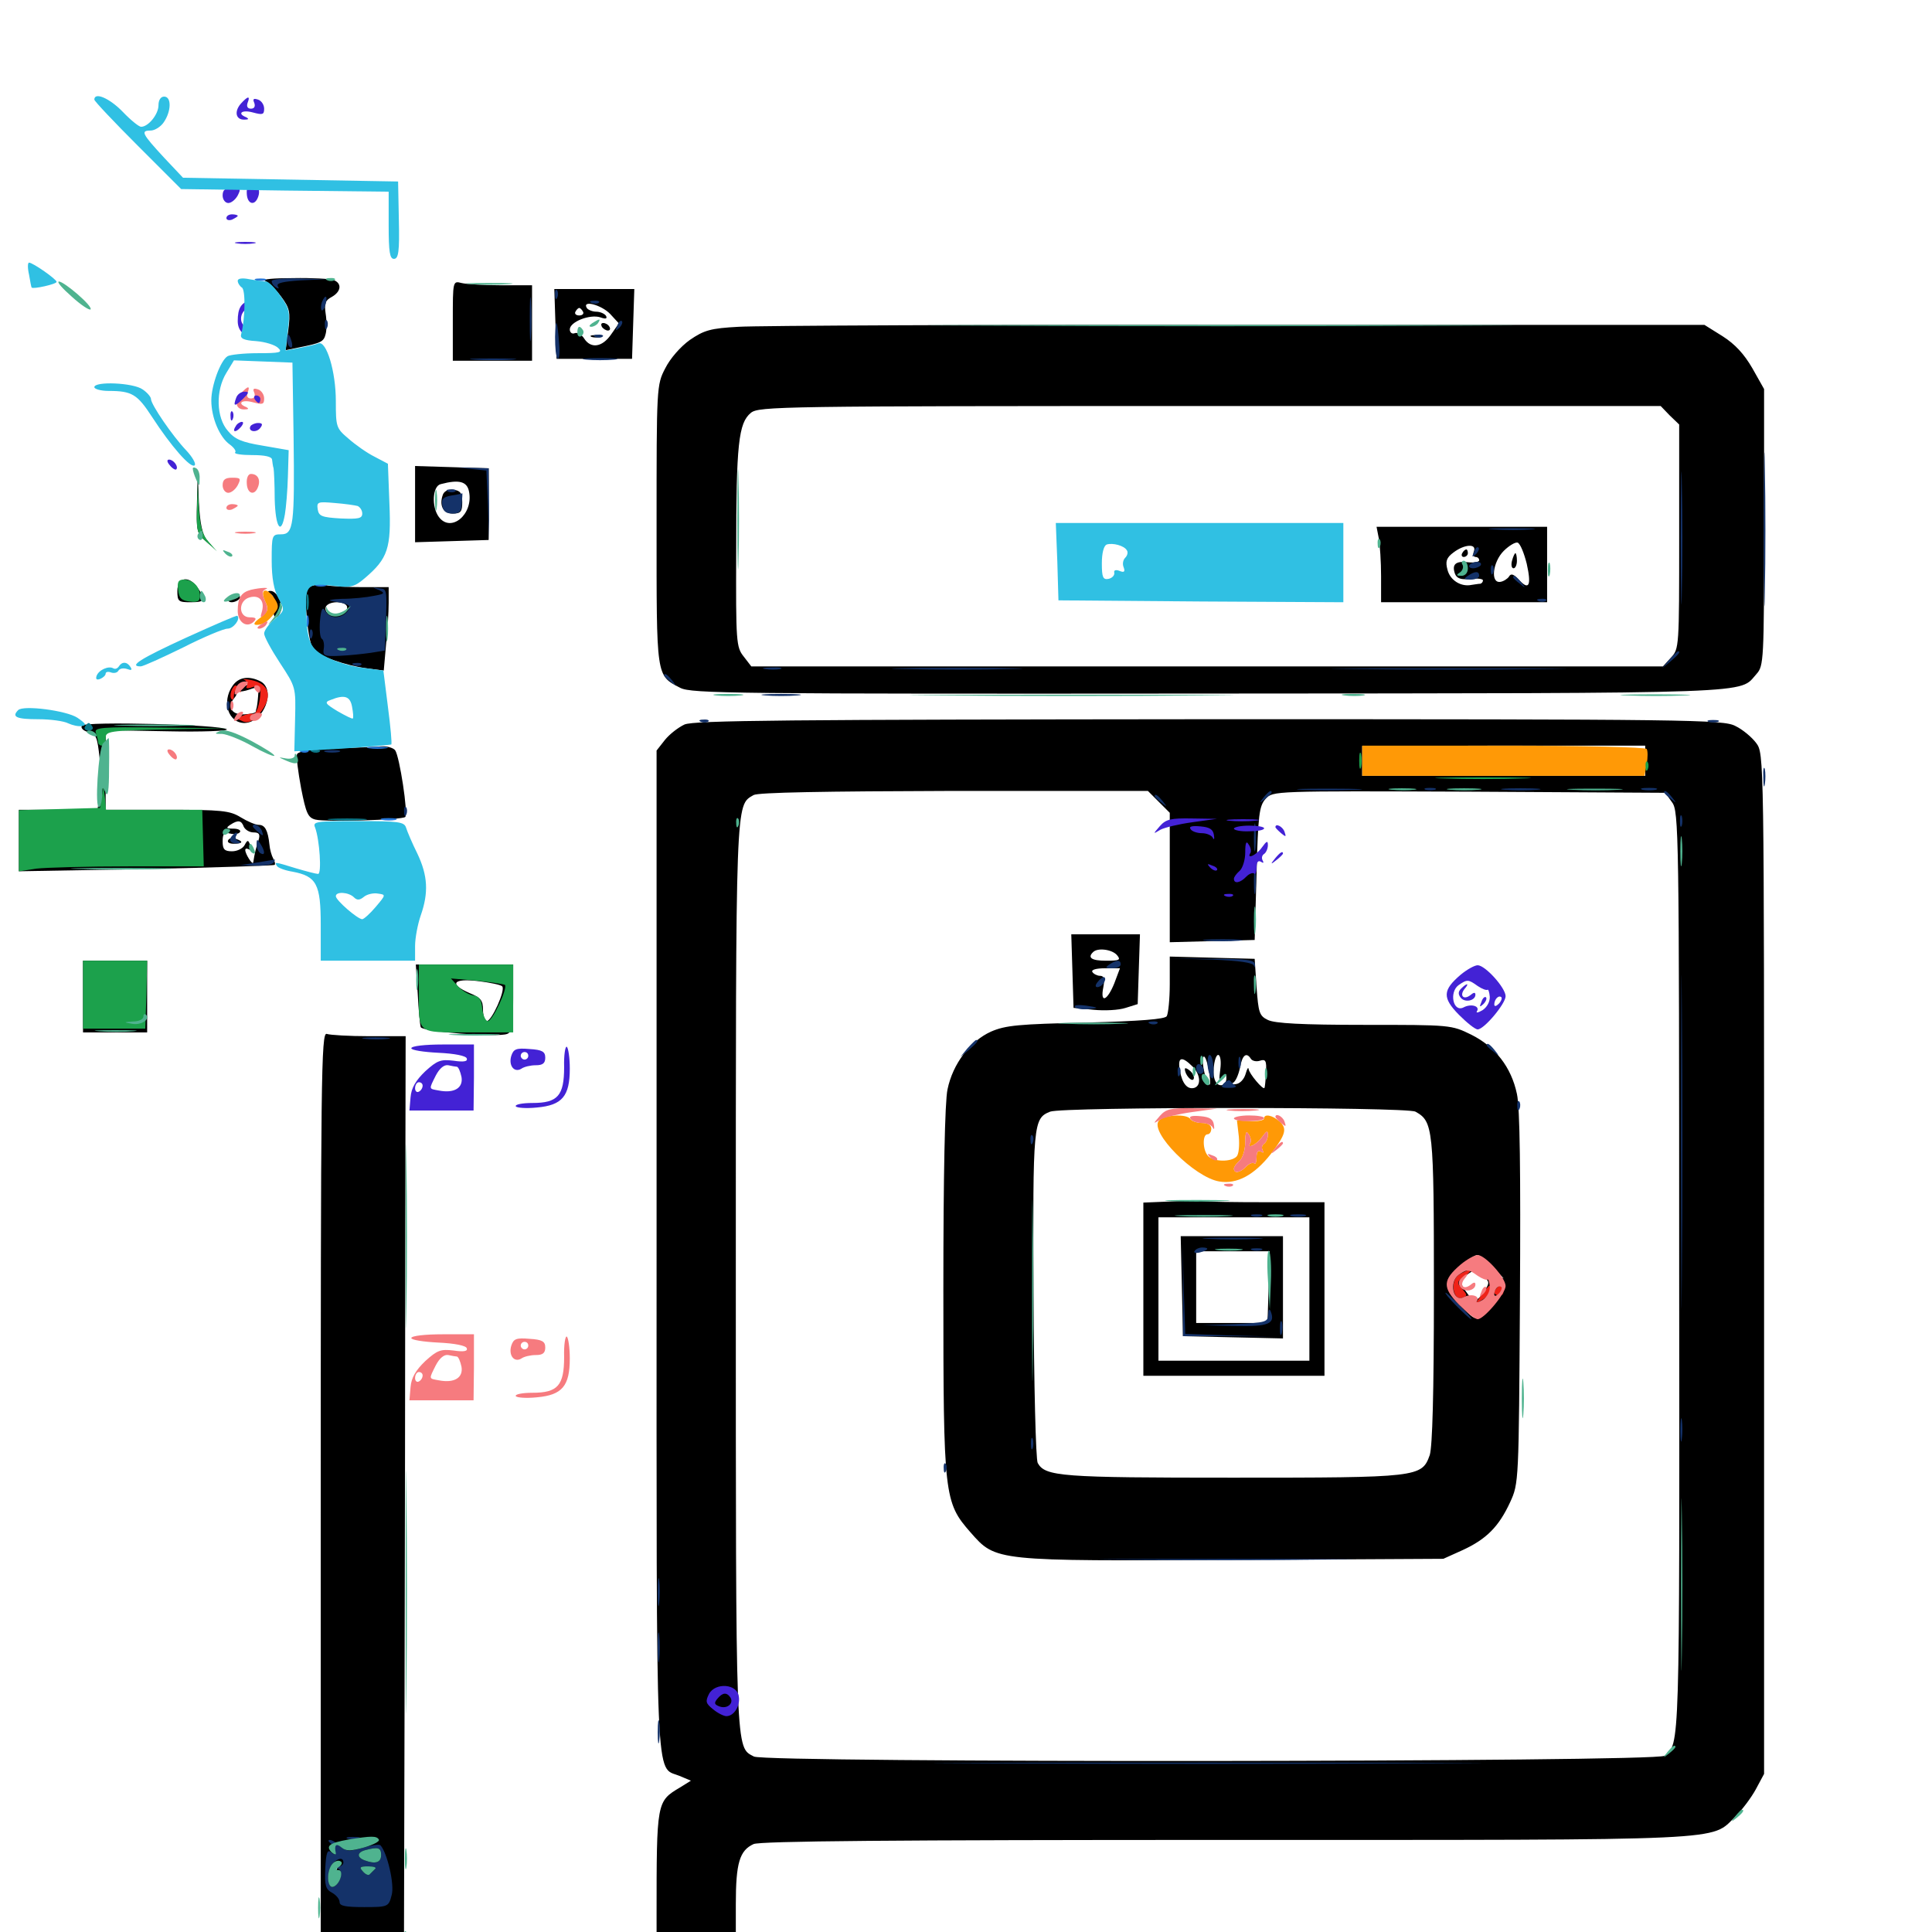 <svg xmlns="http://www.w3.org/2000/svg" viewBox="0 -1000 1000 1000">
	<path fill="#000000" d="M137.109 -854.688C138.867 -853.906 142.773 -850.195 145.508 -846.484C150 -840.43 150.391 -838.477 149.219 -829.102L147.852 -818.75L154.492 -820.117C166.211 -822.461 167.578 -823.047 168.555 -827.148C169.141 -829.297 169.141 -833.984 168.555 -837.695C167.773 -842.969 168.359 -844.531 171.68 -846.289C176.562 -849.023 177.148 -853.32 172.656 -855.078C170.898 -855.664 161.523 -856.25 151.758 -856.055C141.797 -856.055 135.352 -855.469 137.109 -854.688ZM234.375 -833.984V-813.281H254.883H275.391V-832.812V-852.344H259.375C250.391 -852.344 241.211 -852.93 238.867 -853.516C234.375 -854.688 234.375 -854.492 234.375 -833.984ZM287.5 -832.422L288.086 -814.258H307.617H327.148L327.734 -832.422L328.32 -850.391H307.617H286.914ZM315.82 -837.5L320.312 -832.617L316.211 -826.758C311.719 -820.312 305.859 -819.336 302.344 -824.805C301.172 -826.758 298.828 -828.125 297.461 -827.539C296.094 -826.953 294.922 -827.93 294.922 -829.492C294.922 -833.398 305.273 -837.5 310.742 -835.742C313.477 -834.766 314.453 -834.961 313.672 -836.523C312.891 -837.695 310.547 -838.672 308.594 -838.672C306.641 -838.672 304.297 -839.648 303.711 -840.625C301.172 -844.922 311.328 -842.188 315.82 -837.5ZM301.758 -838.672C302.344 -837.695 301.562 -836.719 299.805 -836.719C298.047 -836.719 297.266 -837.695 297.852 -838.672C298.438 -839.844 299.414 -840.625 299.805 -840.625C300.195 -840.625 301.172 -839.844 301.758 -838.672ZM311.523 -830.859C312.109 -829.883 313.672 -828.906 314.648 -828.906C315.82 -828.906 316.016 -829.883 315.43 -830.859C314.844 -832.031 313.281 -832.812 312.305 -832.812C311.133 -832.812 310.938 -832.031 311.523 -830.859ZM306.25 -825.586C304.883 -826.172 305.859 -826.562 308.594 -826.562C311.328 -826.562 312.305 -826.172 311.133 -825.586C309.766 -825.195 307.422 -825.195 306.25 -825.586ZM382.422 -830.859C367.773 -830.078 364.453 -829.102 357.031 -824.023C352.148 -820.508 346.875 -814.453 344.336 -809.375C339.844 -800.781 339.844 -799.609 339.844 -728.32C339.844 -648.633 339.453 -650.586 352.148 -643.945C358.008 -641.016 379.297 -640.82 626.367 -641.016C915.234 -641.211 899.805 -640.82 909.18 -651.172C912.891 -655.273 913.086 -658.203 913.086 -727.148V-798.633L907.031 -809.375C902.734 -816.797 898.047 -821.875 891.602 -825.977L882.227 -831.836H640.82C508.008 -832.031 391.797 -831.445 382.422 -830.859ZM864.258 -784.961L869.141 -780.273V-722.266C869.141 -665.234 869.141 -664.062 864.844 -659.57L860.742 -655.078H624.805H388.867L384.961 -660.156C381.055 -665.039 380.859 -667.578 381.055 -714.453C381.055 -770.117 382.227 -781.055 388.672 -786.328C392.773 -789.648 403.906 -789.844 626.367 -789.844H859.57ZM713.672 -721.289C714.258 -717.969 714.844 -709.18 714.844 -701.758V-688.281H757.812H800.781V-707.812V-727.344H756.641H712.5ZM790.234 -708.203C792.773 -696.875 791.406 -694.141 786.133 -700C783.398 -702.93 782.031 -703.32 781.055 -701.562C780.273 -700.391 778.125 -699.023 776.562 -698.828C771.289 -698.047 772.656 -709.18 778.32 -714.844C781.055 -717.578 784.375 -719.531 785.547 -719.141C786.914 -718.555 788.867 -713.672 790.234 -708.203ZM762.891 -714.648C762.305 -713.086 762.695 -711.719 763.672 -711.719C764.844 -711.719 765.625 -710.938 765.625 -709.961C765.625 -709.18 763.086 -708.594 759.766 -708.984C753.32 -709.766 751.367 -707.812 753.125 -702.93C754.102 -700.586 756.25 -699.805 760.938 -700.391C764.648 -700.781 767.578 -700.391 767.578 -699.609C767.578 -698.828 766.992 -698.047 766.211 -697.852C765.234 -697.852 763.281 -697.461 761.719 -697.266C756.25 -696.094 750.586 -699.609 749.219 -705.078C748.047 -709.375 748.633 -711.328 752.344 -714.062C758.008 -718.359 764.453 -718.75 762.891 -714.648ZM763.281 -705.859C761.523 -705.859 758.789 -706.445 757.031 -707.031C755.273 -707.617 753.906 -707.422 753.906 -706.25C753.906 -703.516 760.742 -702.148 763.867 -704.102C766.016 -705.469 766.016 -705.859 763.281 -705.859ZM782.617 -709.766C782.031 -707.617 782.422 -705.859 783.398 -705.859C784.375 -705.859 785.156 -707.617 785.156 -709.766C785.156 -711.914 784.766 -713.672 784.375 -713.672C783.984 -713.672 783.203 -711.914 782.617 -709.766ZM756.836 -713.672C756.25 -712.695 756.641 -711.719 757.617 -711.719C758.789 -711.719 759.766 -712.695 759.766 -713.672C759.766 -714.844 759.375 -715.625 758.984 -715.625C758.398 -715.625 757.422 -714.844 756.836 -713.672ZM214.844 -739.062V-719.336L233.984 -719.922L252.93 -720.508V-739.062V-757.617L233.984 -758.203L214.844 -758.789ZM242.773 -745.508C245.117 -733.789 233.398 -724.023 227.148 -732.422C223.242 -737.695 223.828 -748.438 228.125 -749.414C237.695 -751.953 241.797 -750.781 242.773 -745.508ZM229.297 -744.141C227.148 -738.477 229.297 -734.18 234.375 -734.18C238.477 -734.18 239.258 -735.156 239.258 -740.039C239.258 -744.727 238.281 -746.094 234.766 -746.484C232.227 -746.875 230.078 -745.898 229.297 -744.141ZM101.953 -739.844C101.562 -725.586 101.953 -723.633 106.055 -720.312C110.352 -716.602 110.352 -716.602 107.031 -720.508C104.688 -723.438 103.516 -729.102 102.93 -740.039L102.344 -755.664ZM91.797 -694.141C91.797 -688.672 92.383 -688.281 98.633 -688.281C106.25 -688.281 106.836 -689.453 102.344 -695.703C97.852 -702.344 91.797 -701.367 91.797 -694.141ZM160.352 -696.289C158.203 -694.922 157.812 -691.406 158.789 -680.469C159.375 -672.852 160.938 -665.234 162.109 -663.867C165.039 -660.352 178.516 -655.664 189.648 -654.102L198.633 -652.93L199.805 -666.211C200.586 -673.438 201.172 -683.203 201.172 -687.891V-696.094H187.695C180.273 -696.094 171.875 -696.484 168.75 -697.07C165.625 -697.656 161.914 -697.266 160.352 -696.289ZM179.688 -685.547C179.688 -682.422 173.242 -680.273 169.922 -682.422C168.555 -683.203 168.164 -684.961 168.75 -686.133C170.703 -689.258 179.688 -688.867 179.688 -685.547ZM140.234 -692.383C141.797 -691.602 142.383 -688.672 141.797 -685.742C140.82 -680.078 143.359 -678.516 145.312 -683.594C146.68 -687.305 143.359 -694.141 140.039 -694.141C138.281 -694.141 138.477 -693.555 140.234 -692.383ZM118.164 -690.234C117.578 -689.258 118.359 -688.281 119.922 -688.281C121.484 -688.281 123.438 -689.258 124.023 -690.234C124.609 -691.406 123.828 -692.188 122.266 -692.188C120.703 -692.188 118.75 -691.406 118.164 -690.234ZM120.312 -644.922C114.648 -636.719 118.164 -625.781 126.562 -625.781C136.523 -625.977 142.969 -642.773 134.961 -647.266C128.906 -650.391 123.438 -649.609 120.312 -644.922ZM127.148 -645.117C124.609 -644.141 122.852 -642.773 123.438 -642.383C124.023 -641.797 126.562 -642.188 129.297 -643.164C133.594 -644.727 133.984 -644.531 133.594 -639.648C133.398 -636.914 133.008 -634.18 132.812 -633.594C132.617 -633.008 132.422 -632.227 132.422 -631.641C132.422 -631.055 129.883 -630.469 126.758 -630.273C120.117 -629.688 117.383 -633.984 121.094 -638.477C122.461 -640.039 122.852 -641.406 122.07 -641.406C121.289 -641.406 121.68 -642.773 123.047 -644.336C124.414 -645.898 126.953 -647.266 128.711 -647.07C130.664 -647.07 130.078 -646.289 127.148 -645.117ZM354.297 -625C350.977 -623.438 346.484 -619.922 344.141 -616.992L339.844 -611.523V-352.93C339.844 -69.141 339.062 -85.938 351.562 -80.859L357.617 -78.32L351.953 -74.805C339.844 -67.578 339.844 -67.578 339.844 -8.203C339.844 42.969 340.039 46.094 343.359 46.094C346.484 46.094 347.266 43.164 349.414 25.586L351.953 5.078H366.406H380.859V-14.453C380.859 -35.742 382.812 -42.188 390.039 -45.508C393.359 -47.07 462.891 -47.656 634.57 -47.656C899.023 -47.656 885.156 -47.07 898.242 -59.766C901.758 -63.281 906.445 -69.531 908.789 -73.828L913.086 -81.836V-345.898C913.086 -609.766 913.086 -609.961 908.984 -615.43C906.836 -618.359 901.953 -622.461 898.242 -624.219C891.992 -627.539 875 -627.734 625.977 -627.734C408.008 -627.539 359.18 -627.148 354.297 -625ZM851.562 -606.25V-598.438H778.32H705.078V-606.25V-613.867L778.32 -614.062H851.562ZM599.805 -584.961L605.469 -579.297V-545.703V-512.305L627.539 -512.891L649.414 -513.477L650.391 -547.852C651.172 -578.32 651.758 -582.812 655.078 -586.523C658.789 -590.625 659.18 -590.625 760.352 -590.234L861.914 -589.648L865.43 -584.766C868.945 -580.078 869.141 -569.922 869.141 -341.211C869.336 -92.969 869.531 -97.266 861.523 -91.211C857.227 -87.891 396.289 -87.5 390.234 -90.82C380.664 -95.898 380.859 -89.453 380.859 -339.648C380.859 -588.477 380.664 -583.008 390.039 -588.477C392.383 -589.844 426.172 -590.43 493.75 -590.625H594.141ZM555.078 -497.461L555.664 -478.32L566.016 -477.344C571.68 -476.758 579.102 -477.148 582.617 -478.32L588.867 -480.273L589.453 -498.438L590.039 -516.406H572.266H554.492ZM578.125 -505.664C580.273 -503.125 579.492 -502.734 572.461 -502.734C565.039 -502.734 562.695 -504.297 565.82 -507.227C568.164 -509.57 575.586 -508.594 578.125 -505.664ZM576.758 -491.016C573.047 -481.836 569.336 -480.469 571.094 -489.062C571.875 -493.359 571.484 -494.922 569.336 -494.922C567.969 -494.922 566.016 -495.898 565.43 -496.875C564.648 -498.047 567.383 -498.828 572.07 -498.828H579.688ZM605.469 -490.625C605.469 -482.812 604.688 -475.391 603.906 -474.023C602.93 -472.461 590.43 -471.484 562.109 -470.703C527.344 -469.922 520.508 -469.336 512.891 -466.016C502.148 -461.133 493.164 -449.414 490.43 -436.133C489.062 -429.883 488.281 -391.797 488.281 -332.422C488.281 -225.391 488.672 -222.461 502.344 -206.836C515.625 -191.797 514.453 -191.992 638.867 -192.578L747.07 -193.164L757.031 -197.656C769.336 -203.32 775.781 -209.766 781.641 -222.461C786.133 -232.227 786.133 -232.812 786.719 -327.93C787.109 -393.75 786.719 -426.758 785.156 -433.789C782.227 -447.656 774.023 -458.203 761.523 -464.453C751.172 -469.531 750.781 -469.531 706.25 -469.531C673.828 -469.531 659.766 -470.312 656.25 -472.07C651.758 -474.219 651.367 -475.977 650.391 -489.062L649.414 -503.711L627.539 -504.297L605.469 -504.883ZM626.172 -438.672C624.805 -437.305 621.484 -450.781 622.852 -452.93C623.438 -453.906 624.609 -451.367 625.391 -447.266C626.367 -442.969 626.562 -439.258 626.172 -438.672ZM631.641 -446.68C630.859 -441.016 631.055 -440.039 632.617 -442.188C634.375 -444.727 634.766 -444.727 634.766 -441.797C634.766 -439.844 633.594 -438.281 632.031 -438.281C628.906 -438.281 627.344 -442.969 628.516 -449.609C629.883 -457.031 632.617 -454.297 631.641 -446.68ZM647.461 -451.953C648.242 -450.781 650.391 -450.391 652.148 -450.977C655.078 -451.953 655.664 -450.977 655.273 -444.727C655.078 -440.625 654.688 -437.109 654.492 -436.914C653.906 -435.547 646.484 -444.336 646.289 -446.68C646.094 -447.852 645.508 -446.875 644.727 -444.141C643.945 -441.406 641.797 -439.062 639.648 -438.867C637.5 -438.477 636.719 -438.867 638.086 -439.453C639.453 -440.039 641.016 -443.555 641.797 -447.266C642.969 -453.906 645.117 -455.664 647.461 -451.953ZM617.383 -447.852C621.289 -443.945 621.875 -438.086 618.164 -436.914C614.648 -435.938 611.914 -439.062 610.742 -445.703C609.375 -452.93 611.523 -453.711 617.383 -447.852ZM732.617 -424.609C741.797 -419.531 742.188 -416.406 742.188 -332.227C742.188 -278.32 741.406 -251.367 740.039 -246.875C735.938 -235.352 734.375 -235.156 638.086 -235.156C549.219 -235.156 541.016 -235.742 537.109 -242.773C536.133 -244.727 535.156 -283.008 534.961 -330.273C534.57 -418.75 534.766 -421.094 543.555 -424.609C549.805 -427.148 727.93 -427.148 732.617 -424.609ZM772.656 -344.336L778.32 -338.281L769.727 -342.578L761.328 -346.68L757.031 -342.773C754.688 -340.43 751.953 -338.672 750.781 -338.672C748.242 -338.867 762.109 -350.391 764.648 -350.391C765.82 -350.391 769.336 -347.656 772.656 -344.336ZM767.773 -339.453C771.094 -336.523 771.094 -335.938 768.164 -331.641C764.258 -325.586 762.695 -325.781 758.398 -332.031C755.273 -336.914 755.273 -337.305 758.789 -339.844C763.477 -343.164 763.672 -343.164 767.773 -339.453ZM766.016 -320.117C767.969 -321.484 768.164 -321.094 766.016 -318.945C764.062 -316.797 762.695 -317.383 758.203 -322.07L752.93 -327.734L758.203 -323.242C761.328 -320.508 764.453 -319.336 766.016 -320.117ZM613.281 -446.68C613.281 -443.75 616.797 -439.844 617.773 -441.406C618.359 -442.383 617.578 -444.336 616.016 -445.703C614.453 -447.07 613.281 -447.461 613.281 -446.68ZM606.055 -378.125L591.797 -377.539V-332.812V-287.891H638.672H685.547V-332.812V-377.734H655.469C638.867 -377.734 624.219 -377.93 622.656 -378.32C621.289 -378.711 613.672 -378.516 606.055 -378.125ZM677.734 -332.812V-295.703H638.672H599.609V-332.812V-369.922H638.672H677.734ZM611.719 -334.375L612.305 -308.398L638.281 -307.812L664.062 -307.227V-333.789V-360.156H637.695H611.133ZM656.641 -333.789L656.055 -315.234H637.5H619.141V-333.789V-352.344H638.281H657.227ZM42.383 -624.414C41.602 -623.242 43.164 -621.68 45.703 -621.094C49.805 -620.117 50.391 -618.555 51.562 -607.422C52.344 -600.586 52.344 -591.797 51.758 -587.891L50.391 -580.859H30.078H9.766V-564.844V-549.023L75.586 -550.195C111.719 -550.977 141.602 -551.953 142.188 -552.344C142.578 -552.93 142.188 -554.297 141.406 -555.664C140.625 -557.031 139.648 -560.352 139.453 -562.891C138.672 -570.312 137.109 -573.047 133.984 -573.047C132.227 -573.047 128.125 -574.805 124.609 -576.953C118.945 -580.469 114.648 -580.859 86.523 -580.859H54.688V-601.562V-622.07L86.914 -621.484C104.492 -621.094 118.359 -621.68 117.383 -622.461C114.844 -625 43.75 -626.758 42.383 -624.414ZM126.172 -572.07C126.953 -570.508 129.102 -569.141 131.25 -569.141C134.18 -569.141 134.766 -568.164 133.789 -565.039C132.617 -561.523 131.836 -558.594 131.055 -553.516C130.664 -552.148 126.953 -558.008 126.953 -559.961C126.953 -560.938 127.734 -560.938 128.906 -560.352C130.078 -559.57 130.273 -560.547 129.492 -562.5C128.516 -565.43 128.125 -565.43 126.562 -562.5C125.586 -560.742 122.656 -559.375 120.117 -559.375C116.211 -559.375 115.234 -560.352 115.234 -564.453C115.234 -568.555 116.016 -569.336 119.141 -568.555C121.289 -567.969 123.633 -568.359 124.219 -569.336C124.805 -570.312 123.242 -571.094 120.703 -571.094C117.188 -571.094 116.797 -571.484 119.141 -573.047C123.242 -575.781 125 -575.391 126.172 -572.07ZM118.164 -565.234C117.383 -564.062 118.75 -563.281 120.898 -563.281C125.781 -563.281 126.172 -564.453 122.07 -565.82C120.508 -566.602 118.75 -566.211 118.164 -565.234ZM173.438 -612.695C160.938 -612.109 154.297 -611.133 153.711 -609.57C153.32 -608.203 154.297 -600.391 155.859 -591.992C158.398 -579.102 159.375 -576.758 163.281 -575.781C168.75 -574.414 208.203 -575.586 209.766 -577.148C211.328 -578.711 206.836 -608.594 204.492 -611.719C203.516 -612.891 200.391 -613.867 197.461 -613.672C194.727 -613.477 183.984 -612.891 173.438 -612.695ZM42.969 -484.18V-465.625H59.57H76.172V-484.18V-502.734H59.57H42.969ZM216.211 -485.742C216.602 -477.344 217.383 -469.531 217.773 -468.359C218.555 -466.016 257.422 -462.891 262.5 -464.844C265.039 -465.82 265.625 -469.141 265.625 -483.398V-500.781H240.43H215.234ZM259.961 -489.453C261.719 -487.5 254.492 -471.484 251.953 -471.484C250.977 -471.484 250 -474.023 250 -477.344C250 -482.227 248.828 -483.594 243.164 -485.938C232.227 -490.625 234.375 -493.75 247.461 -492.188C253.711 -491.406 259.375 -490.234 259.961 -489.453ZM166.016 -208.008V50H187.5H208.984L209.375 -107.812C209.57 -194.531 209.766 -309.961 209.766 -364.453L209.961 -463.672H191.016C180.664 -463.672 170.898 -464.258 169.141 -464.844C166.211 -466.016 166.016 -442.578 166.016 -208.008ZM186.133 -46.289C187.305 -46.875 185.938 -47.266 182.617 -47.266C179.492 -47.266 178.32 -46.875 180.273 -46.289C182.031 -45.898 184.766 -45.898 186.133 -46.289ZM174.609 -33.008C173.828 -31.445 172.461 -30.078 171.484 -30.078C170.312 -30.078 170.508 -31.25 171.875 -33.008C173.242 -34.57 174.609 -35.938 175 -35.938C175.391 -35.938 175.195 -34.57 174.609 -33.008ZM406.641 10.352C407.031 13.086 409.961 14.062 419.922 14.844L432.617 15.82L432.031 21.484C431.641 24.609 429.688 30.273 427.734 33.984L424.023 40.82L422.656 35.547C422.07 32.812 421.875 28.125 422.266 25.586C423.242 21.094 422.656 20.703 415.82 20.703H408.203V31.445V42.188H423.828H439.453V24.609V7.031H422.656C407.812 7.031 406.055 7.422 406.641 10.352Z"/>
	<path fill="#ff9906" d="M137.109 -689.062C139.258 -684.57 138.867 -683.594 134.766 -680.273C131.445 -677.93 130.859 -676.562 132.812 -676.562C136.133 -676.562 138.672 -678.125 142.188 -682.812C144.336 -685.352 144.336 -686.719 142.188 -690.039C138.281 -696.289 134.18 -695.508 137.109 -689.062ZM705.078 -606.25V-598.438H778.125H851.172L852.344 -604.492C852.93 -607.812 852.93 -611.328 852.344 -612.305C851.758 -613.281 819.336 -614.062 778.125 -614.062H705.078ZM599.805 -419.922C594.922 -414.062 618.164 -390.625 631.055 -388.477C640.234 -386.914 649.219 -391.797 657.812 -402.734C665.43 -412.695 666.406 -415.82 662.305 -419.531C658.594 -422.852 654.297 -423.633 654.297 -421.094C654.297 -420.117 651.172 -419.531 647.266 -419.727L640.234 -420.117L641.211 -411.719C641.602 -407.031 641.211 -402.539 640.039 -401.367C637.109 -398.438 628.32 -398.633 625.391 -401.562C622.461 -404.492 622.266 -412.891 625 -412.891C626.172 -412.891 626.953 -414.258 626.953 -415.82C626.953 -417.578 625.195 -418.75 622.266 -418.75C619.531 -418.75 616.797 -419.727 616.211 -420.703C614.453 -423.633 602.344 -423.047 599.805 -419.922ZM647.266 -408.594C644.922 -404.883 650.391 -407.422 653.125 -411.328C655.664 -414.844 656.25 -415.039 656.25 -412.5C656.25 -410.742 655.273 -408.594 654.297 -408.008C653.125 -407.227 652.93 -405.859 653.516 -404.688C654.297 -403.32 653.906 -403.125 652.734 -403.906C651.172 -404.883 650.391 -403.711 650.391 -400.977C650.391 -398.633 649.805 -397.07 649.219 -397.852C648.438 -398.438 646.68 -397.852 645.117 -396.289C641.992 -392.969 638.672 -392.383 638.672 -395.117C638.672 -396.094 640.039 -397.852 641.602 -399.219C643.164 -400.586 644.531 -404.883 644.531 -408.789C644.531 -413.867 645.117 -415.039 646.289 -412.891C647.461 -411.328 647.656 -409.375 647.266 -408.594Z"/>
	<path fill="#ef2218" d="M126.562 -648.047C127.734 -647.461 128.32 -646.094 127.734 -644.922C126.953 -643.75 127.93 -643.359 130.664 -644.336C133.789 -645.312 134.766 -644.727 134.766 -641.992C134.766 -636.523 132.617 -629.688 131.055 -630.469C130.469 -630.859 128.125 -630.469 125.977 -629.688C122.266 -628.125 122.266 -628.125 125.781 -626.562C128.516 -625.586 130.664 -626.562 134.18 -630.469C141.406 -639.062 139.844 -646.094 129.883 -648.047C126.562 -648.633 125.195 -648.633 126.562 -648.047ZM119.727 -642.383C119.141 -640.625 119.141 -638.672 119.922 -638.086C120.508 -637.305 121.094 -638.281 121.094 -640.234C121.094 -642.188 122.07 -642.969 123.438 -642.188C124.805 -641.406 125 -641.602 124.219 -642.969C122.266 -646.094 121.289 -645.898 119.727 -642.383ZM754.883 -340.039C750.391 -336.719 752.148 -326.367 757.031 -328.32C759.57 -329.297 759.57 -329.688 756.836 -332.812C753.906 -336.133 753.906 -336.523 758.203 -339.453C760.547 -341.211 761.719 -342.578 760.547 -342.578C759.375 -342.578 757.031 -341.406 754.883 -340.039ZM766.797 -329.688C763.281 -324.805 763.281 -324.805 767.383 -327.344C769.727 -328.711 771.484 -330.859 771.484 -332.227C771.484 -335.742 771.094 -335.352 766.797 -329.688ZM774.805 -333.398C772.656 -331.25 773.242 -329.492 776.172 -329.492C777.734 -329.492 778.516 -330.664 777.93 -332.227C776.758 -335.156 776.562 -335.156 774.805 -333.398Z"/>
	<path fill="#1ca14c" d="M101.953 -736.914C101.562 -725.195 101.953 -723.633 107.031 -719.336L112.305 -714.648L108.008 -719.531C104.688 -723.242 103.516 -727.539 102.93 -737.109L102.344 -749.805ZM92.188 -694.727C92.578 -690.43 93.945 -689.062 98.242 -688.672C102.344 -688.086 103.516 -688.867 103.516 -691.602C103.516 -696.289 99.805 -700 95.117 -700C92.383 -700 91.602 -698.828 92.188 -694.727ZM49.609 -620.703C50.195 -618.945 50.781 -616.797 50.781 -615.82C50.781 -614.844 51.758 -614.062 52.734 -614.062C53.906 -614.062 54.688 -615.82 54.688 -617.969C54.688 -621.484 56.25 -621.875 86.523 -622.461L118.164 -623.047L83.203 -623.438C52.148 -623.828 48.633 -623.438 49.609 -620.703ZM703.516 -606.25C703.516 -602.539 703.906 -600.977 704.492 -602.93C704.883 -604.688 704.883 -607.812 704.492 -609.766C703.906 -611.523 703.516 -609.961 703.516 -606.25ZM851.758 -603.125C851.758 -600.977 852.344 -600.391 852.93 -601.953C853.516 -603.32 853.32 -605.078 852.734 -605.664C852.148 -606.445 851.562 -605.273 851.758 -603.125ZM747.656 -597.07C736.523 -597.266 745.508 -597.656 767.578 -597.656C789.648 -597.656 798.633 -597.266 787.695 -597.07C776.562 -596.68 758.594 -596.68 747.656 -597.07ZM52.734 -587.695L51.758 -581.836L30.859 -581.25L9.766 -580.664V-564.844V-549.023L18.75 -550.391C23.828 -550.977 45.312 -551.562 66.797 -551.562H105.469L105.078 -566.211L104.688 -580.859H79.883H54.883L54.297 -587.305L53.516 -593.555ZM42.969 -485.156V-467.578H59.18H75.195L75.781 -485.156L76.172 -502.734H59.57H42.969ZM72.852 -470.117C74.023 -470.703 72.656 -471.094 69.336 -471.094C66.211 -471.094 65.039 -470.703 66.992 -470.117C68.75 -469.727 71.484 -469.727 72.852 -470.117ZM216.797 -486.328C216.797 -464.648 215.43 -465.625 242.383 -465.625H265.625V-483.203V-500.781H241.211H216.797ZM261.328 -490.234C262.891 -488.477 254.883 -471.484 252.539 -471.484C251.367 -471.484 250 -474.414 249.609 -477.93C249.219 -482.617 248.047 -484.375 244.922 -484.766C242.578 -485.156 239.062 -487.305 237.109 -489.453L233.398 -493.555L246.875 -492.383C254.297 -491.602 260.742 -490.625 261.328 -490.234ZM406.641 10.352C407.227 13.281 409.766 14.062 419.531 14.453C427.734 14.844 432.227 16.016 432.812 17.773C433.398 19.141 431.836 24.805 429.492 30.469C424.609 41.992 421.094 41.211 422.266 28.711L423.047 20.703H415.625H408.203V31.445V42.188H423.828H439.453V24.609V7.031H422.656C407.812 7.031 406.055 7.422 406.641 10.352Z"/>
	<path fill="#143269" d="M140.625 -854.492C140.625 -853.32 141.602 -851.953 142.969 -851.172C144.336 -850.391 144.531 -850.586 143.75 -851.953C142.969 -853.516 146.68 -854.297 155.664 -854.883L168.945 -855.469L154.883 -855.859C146.875 -856.055 140.625 -855.469 140.625 -854.492ZM274.219 -834.766C274.219 -824.609 274.414 -820.312 274.805 -825.586C275.195 -830.664 275.195 -838.867 274.805 -844.141C274.414 -849.219 274.219 -844.922 274.219 -834.766ZM287.305 -847.266C287.305 -845.117 287.891 -844.531 288.477 -846.094C289.062 -847.461 288.867 -849.219 288.281 -849.805C287.695 -850.586 287.109 -849.414 287.305 -847.266ZM166.602 -843.555C166.016 -841.797 166.016 -840.039 166.406 -839.453C166.992 -838.867 167.969 -840.234 168.555 -842.578C169.727 -847.07 168.359 -847.852 166.602 -843.555ZM306.25 -843.164C304.688 -843.75 305.273 -844.336 307.422 -844.336C309.57 -844.531 310.742 -843.945 309.961 -843.359C309.375 -842.773 307.617 -842.578 306.25 -843.164ZM168.164 -831.641C168.164 -829.492 168.75 -828.906 169.336 -830.469C169.922 -831.836 169.727 -833.594 169.141 -834.18C168.555 -834.961 167.969 -833.789 168.164 -831.641ZM287.305 -825.586C287.305 -820.117 287.695 -815.039 288.672 -814.453C289.453 -814.062 289.844 -817.188 289.453 -821.68C288.477 -834.961 287.5 -836.523 287.305 -825.586ZM319.531 -831.445C318.359 -828.711 318.555 -828.516 320.508 -830.273C321.875 -831.641 322.461 -833.203 321.875 -833.789C321.289 -834.375 320.117 -833.398 319.531 -831.445ZM148.438 -824.219C148.438 -822.656 149.219 -820.898 150.195 -820.312C151.172 -819.531 151.562 -820.898 150.977 -823.047C149.805 -827.539 148.438 -828.125 148.438 -824.219ZM308.203 -825.586C306.641 -826.172 307.227 -826.758 309.375 -826.758C311.523 -826.953 312.695 -826.367 311.914 -825.781C311.328 -825.195 309.57 -825 308.203 -825.586ZM245.703 -813.867C240.039 -814.258 244.141 -814.453 254.883 -814.453C265.625 -814.453 270.312 -814.258 265.234 -813.867C260.156 -813.477 251.367 -813.477 245.703 -813.867ZM303.32 -813.867C299.219 -814.258 302.539 -814.648 310.547 -814.648C318.555 -814.648 321.875 -814.258 317.969 -813.867C313.867 -813.477 307.227 -813.477 303.32 -813.867ZM912.891 -726.367C912.891 -691.016 913.281 -676.172 913.477 -693.555C913.867 -710.938 913.867 -739.844 913.477 -758.008C913.281 -775.977 912.891 -761.914 912.891 -726.367ZM869.922 -721.484C869.922 -690.82 870.312 -678.32 870.508 -693.75C870.898 -708.984 870.898 -733.984 870.508 -749.414C870.312 -764.648 869.922 -752.148 869.922 -721.484ZM244.141 -757.227L251.758 -756.445L252.539 -738.477L253.125 -720.508V-739.062L252.93 -757.617L244.531 -757.812L236.328 -758.008ZM232.031 -745.508C230.469 -746.094 231.055 -746.68 233.203 -746.68C235.352 -746.875 236.523 -746.289 235.742 -745.703C235.156 -745.117 233.398 -744.922 232.031 -745.508ZM233.789 -743.555C229.492 -742.773 228.32 -741.797 228.906 -738.477C229.297 -735.352 230.859 -734.18 234.18 -734.18C237.891 -734.18 238.867 -735.156 239.062 -739.648C239.258 -742.578 239.453 -744.727 239.258 -744.727C239.258 -744.531 236.719 -743.945 233.789 -743.555ZM238.281 -735.938C238.281 -736.328 236.523 -737.109 234.375 -737.695C232.227 -738.281 230.469 -737.891 230.469 -736.914C230.469 -735.938 232.227 -735.156 234.375 -735.156C236.523 -735.156 238.281 -735.547 238.281 -735.938ZM773.047 -725.977C767.383 -726.367 771.484 -726.562 782.227 -726.562C792.969 -726.562 797.656 -726.367 792.578 -725.977C787.5 -725.586 778.711 -725.586 773.047 -725.977ZM762.891 -714.258C761.719 -711.523 761.914 -711.328 763.867 -713.086C765.234 -714.453 765.82 -716.016 765.234 -716.602C764.648 -717.188 763.477 -716.211 762.891 -714.258ZM760.547 -707.422C759.961 -706.641 760.938 -705.859 762.5 -705.859C764.062 -705.859 765.82 -706.641 766.406 -707.422C766.992 -708.398 766.016 -709.18 764.453 -709.18C762.891 -709.18 761.133 -708.398 760.547 -707.422ZM771.68 -704.688C771.68 -702.539 772.266 -701.953 772.852 -703.516C773.438 -704.883 773.242 -706.641 772.656 -707.227C772.07 -708.008 771.484 -706.836 771.68 -704.688ZM759.766 -701.953C757.422 -700.391 757.617 -700 761.328 -700C763.672 -700 765.625 -700.977 765.625 -701.953C765.625 -704.492 763.477 -704.492 759.766 -701.953ZM783.203 -701.172C783.203 -700.781 784.766 -699.219 786.719 -697.852C789.648 -695.312 789.844 -695.508 787.305 -698.633C784.766 -701.758 783.203 -702.734 783.203 -701.172ZM196.289 -694.531C199.414 -692.969 199.023 -692.578 193.555 -691.602C189.844 -690.82 182.422 -690.039 176.953 -690.039C171.484 -689.844 169.141 -689.258 171.875 -688.867C181.25 -687.305 182.227 -686.523 179.688 -683.398C176.367 -679.492 170.508 -679.688 168.359 -683.789C166.992 -686.133 166.211 -684.961 165.625 -678.711C165.234 -674.219 165.625 -669.922 166.602 -669.336C167.383 -668.945 167.969 -666.602 167.578 -664.258C166.992 -660.547 167.773 -660.156 175.781 -660.547C180.664 -660.742 187.891 -661.523 191.992 -662.109L199.219 -663.281L199.609 -673.828C200.391 -695.508 200.391 -695.117 196.289 -695.508C192.383 -696.094 192.383 -696.094 196.289 -694.531ZM179.102 -663.672C179.883 -664.258 178.711 -664.844 176.562 -664.648C174.414 -664.648 173.828 -664.062 175.391 -663.477C176.758 -662.891 178.516 -663.086 179.102 -663.672ZM796.484 -688.867C794.922 -689.453 795.508 -690.039 797.656 -690.039C799.805 -690.234 800.977 -689.648 800.195 -689.062C799.609 -688.477 797.852 -688.281 796.484 -688.867ZM160.352 -671.484C160.352 -669.336 160.938 -668.75 161.523 -670.312C162.109 -671.68 161.914 -673.438 161.328 -674.023C160.742 -674.805 160.156 -673.633 160.352 -671.484ZM864.062 -658.594L860.352 -654.102L864.844 -657.812C868.945 -661.328 870.117 -662.891 868.555 -662.891C868.164 -662.891 866.211 -660.938 864.062 -658.594ZM183.203 -655.664C181.641 -656.25 182.227 -656.836 184.375 -656.836C186.523 -657.031 187.695 -656.445 186.914 -655.859C186.328 -655.273 184.57 -655.078 183.203 -655.664ZM396.094 -653.711C393.555 -654.102 395.117 -654.492 399.414 -654.492C403.711 -654.688 405.664 -654.297 403.906 -653.711C401.953 -653.32 398.438 -653.32 396.094 -653.711ZM468.359 -653.711C452.93 -653.906 465.039 -654.297 495.117 -654.297C525.195 -654.297 537.695 -653.906 523.047 -653.711C508.398 -653.32 483.789 -653.32 468.359 -653.711ZM700.781 -653.711C673.633 -653.906 695.703 -654.102 750 -654.102C804.297 -654.102 826.367 -653.906 799.414 -653.711C772.266 -653.32 727.734 -653.32 700.781 -653.711ZM343.75 -650.391C343.75 -650 345.312 -648.438 347.266 -647.07C350.195 -644.531 350.391 -644.727 347.852 -647.852C345.312 -650.977 343.75 -651.953 343.75 -650.391ZM396.094 -640.039C391.406 -640.43 395.117 -640.82 404.297 -640.82C413.477 -640.82 417.188 -640.43 412.695 -640.039C408.008 -639.648 400.586 -639.648 396.094 -640.039ZM117.383 -634.375C117.383 -632.227 117.969 -631.641 118.555 -633.203C119.141 -634.57 118.945 -636.328 118.359 -636.914C117.773 -637.695 117.188 -636.523 117.383 -634.375ZM362.891 -626.367C361.328 -626.953 361.914 -627.539 364.062 -627.539C366.211 -627.734 367.383 -627.148 366.602 -626.562C366.016 -625.977 364.258 -625.781 362.891 -626.367ZM884.375 -626.367C883.008 -626.953 883.984 -627.344 886.719 -627.344C889.453 -627.344 890.43 -626.953 889.258 -626.367C887.891 -625.977 885.547 -625.977 884.375 -626.367ZM168.555 -610.742C166.602 -611.328 168.164 -611.719 171.875 -611.719C175.586 -611.719 177.148 -611.328 175.391 -610.742C173.438 -610.352 170.312 -610.352 168.555 -610.742ZM912.695 -597.461C912.695 -593.164 913.086 -591.602 913.477 -594.141C913.867 -596.484 913.867 -600 913.477 -601.953C912.891 -603.711 912.5 -601.758 912.695 -597.461ZM674.219 -591.211C666.992 -591.602 673.438 -591.797 688.477 -591.797C703.516 -591.797 709.375 -591.406 701.562 -591.211C693.75 -590.82 681.445 -590.82 674.219 -591.211ZM737.891 -591.211C736.523 -591.797 737.5 -592.188 740.234 -592.188C742.969 -592.188 743.945 -591.797 742.773 -591.211C741.406 -590.82 739.062 -590.82 737.891 -591.211ZM778.906 -591.211C774.219 -591.602 777.93 -591.992 787.109 -591.992C796.289 -591.992 800 -591.602 795.508 -591.211C790.82 -590.82 783.398 -590.82 778.906 -591.211ZM850.195 -591.211C848.242 -591.797 849.805 -592.188 853.516 -592.188C857.227 -592.188 858.789 -591.797 857.031 -591.211C855.078 -590.82 851.953 -590.82 850.195 -591.211ZM654.102 -587.305C651.562 -584.18 651.758 -583.984 654.883 -586.523C656.641 -587.891 658.203 -589.453 658.203 -589.844C658.203 -591.406 656.641 -590.43 654.102 -587.305ZM861.328 -589.844C861.328 -589.453 862.891 -587.891 864.844 -586.523C867.773 -583.984 867.969 -584.18 865.43 -587.305C862.891 -590.43 861.328 -591.406 861.328 -589.844ZM597.656 -587.891C597.656 -587.5 599.219 -585.938 601.172 -584.57C604.102 -582.031 604.297 -582.227 601.758 -585.352C599.219 -588.477 597.656 -589.453 597.656 -587.891ZM209.18 -579.688C209.18 -577.539 209.766 -576.953 210.352 -578.516C210.938 -579.883 210.742 -581.641 210.156 -582.227C209.57 -583.008 208.984 -581.836 209.18 -579.688ZM869.531 -575C869.531 -572.266 869.922 -571.289 870.508 -572.656C870.898 -573.828 870.898 -576.172 870.508 -577.539C869.922 -578.711 869.531 -577.734 869.531 -575ZM649.023 -566.211C649.023 -559.766 649.414 -557.422 649.805 -560.938C650.195 -564.453 650.195 -569.727 649.805 -572.656C649.414 -575.586 649.023 -572.656 649.023 -566.211ZM130.859 -572.266C130.859 -571.875 132.227 -570.508 133.789 -569.141C136.328 -566.992 136.523 -567.188 135.547 -569.922C134.57 -572.656 130.859 -574.414 130.859 -572.266ZM120.508 -567.773C117.969 -565.43 119.141 -563.281 122.656 -563.477C124.609 -563.477 125 -564.062 123.438 -564.648C122.266 -565.039 121.484 -566.406 122.266 -567.383C123.438 -569.336 122.266 -569.727 120.508 -567.773ZM132.812 -562.891C132.812 -561.133 133.789 -558.984 134.766 -558.398C137.305 -556.836 137.305 -559.375 134.766 -563.281C133.203 -565.82 132.812 -565.82 132.812 -562.891ZM132.812 -553.516L124.023 -552.148L132.227 -551.953C136.719 -551.758 141.016 -552.539 141.602 -553.516C142.188 -554.688 142.578 -555.273 142.188 -555.078C141.797 -555.078 137.695 -554.297 132.812 -553.516ZM649.023 -543.75C649.023 -537.891 649.414 -535.352 649.805 -538.477C650.195 -541.406 650.195 -546.094 649.805 -549.219C649.414 -552.148 649.023 -549.609 649.023 -543.75ZM870.117 -408.984C870.117 -332.227 870.312 -300.781 870.508 -339.258C870.898 -377.539 870.898 -440.43 870.508 -478.906C870.312 -517.188 870.117 -485.742 870.117 -408.984ZM624.609 -513.086C619.922 -513.477 623.633 -513.867 632.812 -513.867C641.992 -513.867 645.703 -513.477 641.211 -513.086C636.523 -512.695 629.102 -512.695 624.609 -513.086ZM627.344 -503.32C641.406 -502.734 648.438 -501.758 649.023 -500.195C649.414 -498.828 649.609 -499.219 649.609 -500.781C649.414 -503.125 645.508 -503.711 627.93 -503.711L606.445 -503.906ZM574.219 -500.781C571.875 -499.219 572.07 -498.828 575.781 -498.828C578.125 -498.828 580.078 -499.805 580.078 -500.781C580.078 -503.32 577.93 -503.32 574.219 -500.781ZM568.359 -491.992C566.797 -490.234 566.797 -489.062 567.969 -489.062C570.312 -489.062 573.047 -492.773 571.68 -494.141C571.289 -494.531 569.727 -493.75 568.359 -491.992ZM556.445 -478.711C555.469 -479.688 557.812 -480.078 562.109 -479.492C568.75 -478.516 568.945 -478.32 563.672 -477.734C560.547 -477.344 557.422 -477.734 556.445 -478.711ZM595.312 -470.117C593.75 -470.703 594.336 -471.289 596.484 -471.289C598.633 -471.484 599.805 -470.898 599.023 -470.312C598.438 -469.727 596.68 -469.531 595.312 -470.117ZM189.062 -462.305C185.547 -462.695 187.891 -463.086 194.336 -463.086C200.781 -463.086 203.711 -462.695 200.781 -462.305C197.852 -461.914 192.578 -461.914 189.062 -462.305ZM500.781 -457.422L497.07 -452.93L501.562 -456.641C505.664 -460.156 506.836 -461.719 505.273 -461.719C504.883 -461.719 502.93 -459.766 500.781 -457.422ZM769.531 -458.984C769.531 -458.594 771.094 -457.031 773.047 -455.664C775.977 -453.125 776.172 -453.32 773.633 -456.445C771.094 -459.57 769.531 -460.547 769.531 -458.984ZM625 -449.609C625 -447.07 625.781 -443.945 626.758 -442.383C627.93 -440.82 628.32 -442.188 628.125 -446.875C627.93 -454.492 625 -456.836 625 -449.609ZM641.016 -450C641.016 -447.266 641.406 -446.289 641.992 -447.656C642.383 -448.828 642.383 -451.172 641.992 -452.539C641.406 -453.711 641.016 -452.734 641.016 -450ZM619.141 -447.266C619.141 -445.508 620.117 -444.141 621.094 -444.141C622.266 -444.141 623.047 -444.922 623.047 -445.898C623.047 -447.07 622.266 -448.438 621.094 -449.023C620.117 -449.609 619.141 -448.828 619.141 -447.266ZM609.57 -444.922C609.57 -442.773 610.156 -442.188 610.742 -443.75C611.328 -445.117 611.133 -446.875 610.547 -447.461C609.961 -448.242 609.375 -447.07 609.57 -444.922ZM633.398 -439.258C631.641 -437.305 632.227 -436.914 636.133 -436.914C638.867 -436.914 640.234 -437.305 639.453 -438.086C638.477 -438.672 637.305 -439.844 636.719 -440.625C636.133 -441.211 634.766 -440.625 633.398 -439.258ZM785.352 -427.344C785.352 -425.195 785.938 -424.609 786.523 -426.172C787.109 -427.539 786.914 -429.297 786.328 -429.883C785.742 -430.664 785.156 -429.492 785.352 -427.344ZM533.398 -409.766C533.398 -407.617 533.984 -407.031 534.57 -408.594C535.156 -409.961 534.961 -411.719 534.375 -412.305C533.789 -413.086 533.203 -411.914 533.398 -409.766ZM648.047 -370.508C646.68 -371.094 647.656 -371.484 650.391 -371.484C653.125 -371.484 654.102 -371.094 652.93 -370.508C651.562 -370.117 649.219 -370.117 648.047 -370.508ZM668.555 -370.508C666.602 -371.094 668.164 -371.484 671.875 -371.484C675.586 -371.484 677.148 -371.094 675.391 -370.508C673.438 -370.117 670.312 -370.117 668.555 -370.508ZM625.586 -358.789C618.359 -359.18 623.828 -359.375 637.695 -359.375C651.758 -359.375 657.617 -359.18 650.977 -358.789C644.336 -358.398 632.812 -358.398 625.586 -358.789ZM612.305 -332.422V-308.398H635.742L659.18 -308.203L636.328 -308.789L613.477 -309.57L612.695 -332.812L612.109 -356.25ZM618.359 -352.539C617.578 -351.562 618.945 -351.172 621.094 -351.758C625.586 -352.93 626.172 -354.297 622.266 -354.297C620.703 -354.297 618.945 -353.516 618.359 -352.539ZM648.047 -352.93C646.68 -353.516 647.656 -353.906 650.391 -353.906C653.125 -353.906 654.102 -353.516 652.93 -352.93C651.562 -352.539 649.219 -352.539 648.047 -352.93ZM753.906 -324.023C757.617 -320.312 760.938 -317.188 761.523 -317.188C762.109 -317.188 759.57 -320.312 755.859 -324.023C752.148 -327.734 748.828 -330.859 748.242 -330.859C747.656 -330.859 750.195 -327.734 753.906 -324.023ZM656.445 -319.727C656.25 -315.625 655.273 -315.43 639.258 -314.648L622.07 -314.062L639.258 -313.672C656.836 -313.281 660.352 -314.844 657.617 -321.484C657.031 -322.852 656.445 -322.07 656.445 -319.727ZM662.5 -312.305C662.5 -309.18 662.891 -308.008 663.477 -309.961C663.867 -311.719 663.867 -314.453 663.477 -315.82C662.891 -316.992 662.5 -315.625 662.5 -312.305ZM869.727 -259.57C869.727 -254.297 870.117 -252.148 870.508 -255.273C870.898 -258.203 870.898 -262.5 870.508 -265.039C870.117 -267.383 869.727 -265.039 869.727 -259.57ZM533.594 -252.734C533.594 -250 533.984 -249.023 534.57 -250.391C534.961 -251.562 534.961 -253.906 534.57 -255.273C533.984 -256.445 533.594 -255.469 533.594 -252.734ZM488.477 -239.844C488.477 -237.695 489.062 -237.109 489.648 -238.672C490.234 -240.039 490.039 -241.797 489.453 -242.383C488.867 -243.164 488.281 -241.992 488.477 -239.844ZM581.445 -192.773C552.344 -192.969 576.172 -193.164 634.766 -193.164C693.359 -193.164 717.188 -192.969 687.891 -192.773C658.789 -192.383 610.742 -192.383 581.445 -192.773ZM340.43 -175.586C340.43 -169.141 340.82 -166.797 341.211 -170.312C341.602 -173.828 341.602 -179.102 341.211 -182.031C340.82 -184.961 340.43 -182.031 340.43 -175.586ZM340.43 -147.266C340.43 -140.234 340.82 -137.5 341.211 -141.016C341.602 -144.336 341.602 -150.195 341.211 -153.711C340.82 -157.031 340.43 -154.297 340.43 -147.266ZM340.43 -103.32C340.43 -98.047 340.82 -95.898 341.211 -99.023C341.602 -101.953 341.602 -106.25 341.211 -108.789C340.82 -111.133 340.43 -108.789 340.43 -103.32ZM510.352 -87.305C447.07 -87.5 498.828 -87.695 625 -87.695C751.172 -87.695 802.93 -87.5 739.844 -87.305C676.562 -86.914 573.438 -86.914 510.352 -87.305ZM180.273 -48.242C178.32 -48.828 179.492 -49.219 182.617 -49.219C185.938 -49.219 187.305 -48.828 186.133 -48.242C184.766 -47.852 182.031 -47.852 180.273 -48.242ZM170.898 -46.094C172.07 -45.312 173.047 -43.555 173.438 -41.992C173.828 -39.844 173.438 -39.648 171.484 -41.211C169.531 -42.969 168.75 -41.211 168.359 -32.812C167.969 -24.023 168.555 -22.07 171.875 -20.312C174.023 -19.141 175.781 -16.992 175.781 -15.43C175.781 -13.477 178.906 -12.891 188.477 -12.891C200.977 -12.891 201.172 -13.086 202.734 -19.141C204.297 -24.609 200.391 -41.211 196.875 -44.922C196.094 -45.508 192.188 -44.922 187.695 -43.555C180.859 -41.602 179.297 -41.602 176.172 -44.336C174.219 -46.289 171.68 -47.656 170.703 -47.656C169.727 -47.656 169.922 -46.875 170.898 -46.094ZM197.266 -39.844C197.266 -35.938 194.336 -34.961 188.672 -37.109C184.57 -38.672 184.766 -41.211 189.062 -42.383C195.703 -44.141 197.266 -43.75 197.266 -39.844ZM177.734 -35.938C177.734 -34.961 176.562 -33.984 175.391 -33.789C173.633 -33.789 173.633 -33.398 175 -32.812C177.93 -31.641 176.172 -24.805 172.656 -23.438C169.141 -22.07 168.945 -32.227 172.266 -35.547C175.195 -38.477 177.734 -38.672 177.734 -35.938ZM194.141 -32.617L191.406 -29.883C190.82 -29.102 189.258 -29.688 187.891 -31.25C185.742 -33.594 186.328 -33.984 190.625 -33.984C193.555 -33.984 195.117 -33.398 194.141 -32.617ZM350 10.938C350 13.672 350.391 14.648 350.977 13.281C351.367 12.109 351.367 9.766 350.977 8.398C350.391 7.227 350 8.203 350 10.938Z"/>
	<path fill="#f67b7f" d="M124.609 -796.289C121.094 -792.188 122.07 -787.891 126.562 -788.086C128.711 -788.086 128.906 -788.477 127.539 -789.258C122.461 -791.211 125.195 -793.359 130.859 -791.797C135.938 -790.43 136.719 -790.625 136.719 -793.75C136.719 -795.703 135.352 -797.852 133.594 -798.438C131.25 -799.219 130.664 -798.828 131.641 -796.68C132.227 -794.922 131.641 -793.75 129.883 -793.75C128.125 -793.75 127.539 -794.922 128.125 -796.68C129.688 -800.586 128.32 -800.391 124.609 -796.289ZM127.734 -749.805C127.93 -744.336 131.836 -743.164 133.594 -748.047C134.961 -751.758 133.398 -754.688 129.883 -754.688C128.516 -754.688 127.539 -752.734 127.734 -749.805ZM115.234 -748.828C115.234 -746.68 116.602 -744.922 118.164 -744.922C119.727 -744.922 121.875 -746.68 123.047 -748.828C124.805 -752.344 124.609 -752.734 120.117 -752.734C116.602 -752.734 115.234 -751.758 115.234 -748.828ZM117.188 -737.109C117.188 -738.281 118.555 -739.062 120.117 -739.062C121.68 -739.062 123.047 -738.672 123.047 -738.281C123.047 -737.891 121.68 -737.109 120.117 -736.328C118.555 -735.742 117.188 -736.133 117.188 -737.109ZM122.656 -724.023C120.117 -724.414 122.07 -724.805 126.953 -724.805C131.836 -724.805 133.789 -724.414 131.445 -724.023C128.906 -723.633 125 -723.633 122.656 -724.023ZM129.883 -694.727C124.805 -693.359 123.047 -690.625 123.047 -683.789C123.047 -677.93 127.734 -674.609 131.445 -678.32C133.008 -679.883 132.422 -680.469 129.297 -680.469C123.242 -680.469 123.242 -689.258 129.297 -690.82C134.375 -692.188 137.109 -688.867 135.547 -683.398C134.57 -680.273 134.766 -679.883 136.914 -681.836C138.672 -683.789 138.867 -685.352 137.109 -689.062C135.547 -692.773 135.547 -694.141 137.305 -694.922C140.43 -696.094 134.961 -695.898 129.883 -694.727ZM134.766 -676.562C133.008 -675.391 132.812 -674.609 134.18 -674.609C135.352 -674.609 137.109 -675.586 137.695 -676.562C139.258 -678.906 138.477 -678.906 134.766 -676.562ZM122.266 -644.141C120.508 -639.453 121.484 -639.453 125.781 -643.555C128.906 -646.68 129.102 -647.266 126.562 -647.266C124.805 -647.266 122.852 -645.898 122.266 -644.141ZM131.836 -643.359C132.422 -642.383 133.398 -641.406 133.984 -641.406C134.375 -641.406 134.766 -642.383 134.766 -643.359C134.766 -644.531 133.789 -645.312 132.617 -645.312C131.641 -645.312 131.25 -644.531 131.836 -643.359ZM119.336 -634.375C119.336 -632.227 119.922 -631.641 120.508 -633.203C121.094 -634.57 120.898 -636.328 120.312 -636.914C119.727 -637.695 119.141 -636.523 119.336 -634.375ZM122.07 -629.492C119.922 -626.367 121.875 -625.781 124.609 -628.906C125.977 -630.469 126.172 -631.641 125.195 -631.641C124.219 -631.641 122.656 -630.664 122.07 -629.492ZM129.688 -629.492C128.125 -626.758 132.422 -625.781 134.57 -628.32C136.133 -630.273 135.938 -631.055 133.594 -631.055C132.031 -631.055 130.273 -630.273 129.688 -629.492ZM87.891 -609.18C89.258 -607.422 90.82 -606.641 91.211 -607.031C92.578 -608.398 89.844 -612.109 87.5 -612.109C86.328 -612.109 86.328 -610.938 87.891 -609.18ZM600.391 -422.461C596.68 -418.164 596.68 -418.164 600.586 -420.508C602.734 -421.68 610.156 -423.438 617.188 -424.414L629.883 -426.172L616.992 -426.367C606.055 -426.562 603.516 -425.977 600.391 -422.461ZM636.133 -425.195C632.812 -425.586 636.133 -425.977 643.555 -425.977C651.172 -425.977 653.906 -425.586 649.805 -425.195C645.898 -424.805 639.648 -424.805 636.133 -425.195ZM616.211 -420.898C616.797 -419.727 619.531 -418.75 622.07 -418.75C624.609 -418.75 627.148 -417.578 627.734 -416.406C628.32 -415.039 628.711 -415.625 628.32 -417.773C627.93 -420.703 626.172 -421.875 621.289 -422.266C617.188 -422.656 615.234 -422.266 616.211 -420.898ZM638.672 -421.094C638.672 -420.312 642.188 -419.531 646.484 -419.727C650.781 -419.727 654.297 -420.312 654.297 -421.289C654.297 -422.07 650.781 -422.656 646.484 -422.656C642.188 -422.656 638.672 -421.875 638.672 -421.094ZM660.156 -421.875C660.156 -421.484 661.523 -420.117 663.086 -418.75C665.625 -416.602 665.82 -416.797 664.844 -419.531C663.867 -422.266 660.156 -424.023 660.156 -421.875ZM644.531 -408.789C644.531 -404.883 643.164 -400.586 641.602 -399.219C640.039 -397.852 638.672 -396.094 638.672 -395.117C638.672 -392.383 641.992 -392.969 645.117 -396.289C646.68 -397.852 648.438 -398.438 649.219 -397.852C649.805 -397.07 650.391 -398.633 650.391 -400.977C650.391 -403.711 651.172 -404.883 652.734 -403.906C653.906 -403.125 654.297 -403.32 653.516 -404.688C652.93 -405.859 653.125 -407.227 654.297 -408.008C655.273 -408.594 656.25 -410.742 656.25 -412.5C656.25 -415.039 655.664 -414.844 653.125 -411.328C650.391 -407.422 644.922 -404.883 647.266 -408.594C647.656 -409.375 647.461 -411.328 646.289 -412.891C645.117 -415.039 644.531 -413.867 644.531 -408.789ZM659.961 -405.664C657.422 -402.539 657.617 -402.344 660.742 -404.883C662.5 -406.25 664.062 -407.812 664.062 -408.203C664.062 -409.766 662.5 -408.789 659.961 -405.664ZM626.367 -400.977C624.609 -402.93 624.805 -403.125 627.539 -401.953C629.492 -401.367 630.469 -400.195 629.883 -399.609C629.297 -399.023 627.734 -399.609 626.367 -400.977ZM634.375 -386.133C632.812 -386.719 633.398 -387.305 635.547 -387.305C637.695 -387.5 638.867 -386.914 638.086 -386.328C637.5 -385.742 635.742 -385.547 634.375 -386.133ZM756.055 -345.508C746.68 -337.5 746.484 -333.594 755.078 -324.805C759.18 -320.703 763.477 -317.188 764.844 -317.188C768.164 -317.188 779.297 -330.469 779.297 -334.375C779.297 -338.672 768.75 -350.391 764.844 -350.391C763.281 -350.391 759.375 -348.242 756.055 -345.508ZM764.844 -339.648C767.188 -338.086 769.336 -337.305 769.922 -337.695C770.312 -338.086 770.898 -336.523 771.094 -334.18C771.289 -331.641 769.727 -328.711 767.383 -327.148C765.039 -325.781 763.867 -325.586 764.453 -326.562C766.211 -329.297 761.328 -330.664 757.422 -328.516C752.148 -325.977 750 -336.328 754.883 -340.039C759.375 -343.164 759.961 -343.164 764.844 -339.648ZM775.781 -330.469C774.414 -329.102 773.438 -328.906 773.438 -330.078C773.438 -332.812 775.781 -335.156 777.148 -333.789C777.539 -333.203 776.953 -331.641 775.781 -330.469ZM756.25 -338.281C754.688 -336.719 754.688 -335.352 756.055 -333.594C758.203 -330.859 763.672 -332.031 763.672 -335.156C763.672 -336.523 762.695 -336.328 761.133 -334.961C757.617 -332.227 755.273 -334.57 758.008 -338.086C760.742 -341.211 759.375 -341.406 756.25 -338.281ZM766.797 -331.445C765.625 -328.711 765.82 -328.516 767.773 -330.273C769.141 -331.641 769.727 -333.203 769.141 -333.789C768.555 -334.375 767.383 -333.398 766.797 -331.445ZM212.891 -307.422C212.891 -306.445 219.141 -305.469 226.953 -305.078C235.352 -304.688 241.211 -303.516 241.602 -302.148C242.188 -300.586 240.039 -300.195 234.766 -300.977C228.125 -301.758 226.367 -301.172 220.117 -295.508C215.234 -290.82 212.891 -286.914 212.5 -282.031L211.914 -275.195H228.516H245.117L245.312 -292.383V-309.375H229.102C220.117 -309.375 212.891 -308.594 212.891 -307.422ZM236.523 -297.852C237.305 -297.656 238.281 -295.312 238.867 -292.578C239.844 -286.914 235.156 -283.984 227.148 -285.547C221.875 -286.523 221.875 -285.938 225.586 -293.359C227.539 -297.07 229.883 -299.023 232.031 -298.633C233.789 -298.242 235.938 -297.852 236.523 -297.852ZM218.75 -288.086C218.75 -286.914 217.969 -285.547 216.797 -284.961C215.82 -284.375 214.844 -285.156 214.844 -286.719C214.844 -288.477 215.82 -289.844 216.797 -289.844C217.969 -289.844 218.75 -289.062 218.75 -288.086ZM291.992 -297.656C291.992 -282.812 288.672 -279.102 275.586 -279.102C270.312 -279.102 266.406 -278.32 266.992 -277.344C267.578 -276.562 272.461 -276.172 277.93 -276.758C291.016 -277.93 294.922 -282.617 294.922 -296.875C294.922 -302.539 294.141 -307.617 293.359 -308.203C292.578 -308.594 291.797 -303.906 291.992 -297.656ZM264.648 -303.516C263.086 -298.438 266.211 -294.531 269.922 -296.875C271.289 -297.852 274.609 -298.633 277.344 -298.633C280.859 -298.633 282.227 -299.609 282.227 -302.539C282.227 -305.664 280.664 -306.641 274.023 -307.031C267.188 -307.617 265.82 -307.031 264.648 -303.516ZM273.438 -303.516C273.438 -302.539 272.656 -301.562 271.484 -301.562C270.508 -301.562 269.531 -302.539 269.531 -303.516C269.531 -304.688 270.508 -305.469 271.484 -305.469C272.656 -305.469 273.438 -304.688 273.438 -303.516ZM366.992 26.758C365.039 30.664 365.234 31.641 369.141 34.766C371.484 36.719 374.609 38.281 375.977 38.281C379.883 38.281 383.203 33.008 382.422 28.125C381.641 21.484 370.312 20.703 366.992 26.758ZM378.125 28.711C379.883 31.836 376.172 34.766 372.266 33.203C369.727 32.227 369.531 31.445 371.289 29.297C374.023 25.977 376.172 25.781 378.125 28.711Z"/>
	<path fill="#0b7889" d="M158.594 -688.281C158.594 -684.57 158.984 -683.008 159.57 -684.961C159.961 -686.719 159.961 -689.844 159.57 -691.797C158.984 -693.555 158.594 -691.992 158.594 -688.281ZM43.945 -623.828C43.359 -622.852 44.141 -621.875 45.898 -621.875C47.656 -621.875 48.438 -622.852 47.852 -623.828C47.266 -625 46.289 -625.781 45.898 -625.781C45.508 -625.781 44.531 -625 43.945 -623.828ZM161.719 -610.742C160.156 -611.328 160.742 -611.914 162.891 -611.914C165.039 -612.109 166.211 -611.523 165.43 -610.938C164.844 -610.352 163.086 -610.156 161.719 -610.742ZM171.484 -575.586C166.797 -575.977 170.508 -576.367 179.688 -576.367C188.867 -576.367 192.578 -575.977 188.086 -575.586C183.398 -575.195 175.977 -575.195 171.484 -575.586Z"/>
	<path fill="#4fb38f" d="M169.531 -854.883C167.969 -855.469 168.555 -856.055 170.703 -856.055C172.852 -856.25 174.023 -855.664 173.242 -855.078C172.656 -854.492 170.898 -854.297 169.531 -854.883ZM37.109 -846.484C41.797 -842.188 46.289 -839.258 46.875 -839.844C48.242 -841.406 33.203 -854.297 30.469 -854.297C29.297 -854.102 32.227 -850.781 37.109 -846.484ZM243.75 -852.93C238.086 -853.32 242.188 -853.516 252.93 -853.516C263.672 -853.516 268.359 -853.32 263.281 -852.93C258.203 -852.539 249.414 -852.539 243.75 -852.93ZM306.641 -832.812C304.883 -831.641 304.688 -830.859 306.055 -830.859C307.227 -830.859 308.984 -831.836 309.57 -832.812C311.133 -835.156 310.352 -835.156 306.641 -832.812ZM509.375 -831.445C441.406 -831.641 496.484 -831.836 631.836 -831.836C767.188 -831.836 822.852 -831.641 755.469 -831.445C688.281 -831.055 577.539 -831.055 509.375 -831.445ZM298.828 -827.734C298.828 -826.172 299.805 -825.391 300.781 -825.977C301.953 -826.758 302.344 -828.125 301.758 -829.102C300 -831.836 298.828 -831.25 298.828 -827.734ZM381.641 -731.25C381.641 -708.203 382.031 -698.633 382.227 -710.352C382.617 -721.875 382.617 -740.625 382.227 -752.344C382.031 -763.867 381.641 -754.297 381.641 -731.25ZM99.805 -757.227C99.805 -756.445 100.586 -753.906 101.562 -751.758C103.125 -748.047 103.32 -748.047 103.32 -752.148C103.516 -754.492 102.734 -757.031 101.562 -757.617C100.586 -758.203 99.609 -758.203 99.805 -757.227ZM225.195 -741.016C225.195 -736.133 225.586 -734.18 225.977 -736.719C226.367 -739.062 226.367 -742.969 225.977 -745.508C225.586 -747.852 225.195 -745.898 225.195 -741.016ZM102.539 -723.633C101.953 -722.656 102.148 -721.289 103.125 -720.703C104.102 -720.117 104.883 -720.898 104.883 -722.461C104.883 -725.781 104.297 -726.172 102.539 -723.633ZM713.086 -718.359C713.086 -716.211 713.672 -715.625 714.258 -717.188C714.844 -718.555 714.648 -720.312 714.062 -720.898C713.477 -721.68 712.891 -720.508 713.086 -718.359ZM116.602 -713.477C114.844 -715.43 115.039 -715.625 117.773 -714.453C119.727 -713.867 120.703 -712.695 120.117 -712.109C119.531 -711.523 117.969 -712.109 116.602 -713.477ZM757.031 -707.617C757.617 -706.445 757.031 -704.688 755.664 -703.711C753.516 -702.344 753.711 -701.953 756.445 -701.953C758.398 -701.953 759.766 -703.516 759.766 -705.859C759.766 -708.008 758.789 -709.766 757.617 -709.766C756.641 -709.766 756.25 -708.789 757.031 -707.617ZM801.172 -704.883C801.172 -701.758 801.562 -700.586 802.148 -702.539C802.539 -704.297 802.539 -707.031 802.148 -708.398C801.562 -709.57 801.172 -708.203 801.172 -704.883ZM103.516 -691.211C103.516 -689.648 104.297 -688.281 105.469 -688.281C106.445 -688.281 106.836 -689.648 106.25 -691.211C105.469 -692.773 104.688 -694.141 104.297 -694.141C103.906 -694.141 103.516 -692.773 103.516 -691.211ZM117.969 -691.211C114.062 -688.281 115.82 -687.695 121.875 -690.039C124.023 -690.82 124.805 -691.992 123.633 -692.773C122.656 -693.359 119.922 -692.773 117.969 -691.211ZM144.727 -686.523C144.531 -684.961 142.969 -681.836 141.211 -679.688C138.086 -675.781 138.086 -675.781 142.383 -679.688C144.922 -682.031 146.484 -685.156 145.898 -686.523C145.117 -688.672 144.727 -688.672 144.727 -686.523ZM168.75 -684.375C169.141 -680.078 176.562 -679.688 179.688 -683.789C182.031 -686.719 182.031 -686.914 179.688 -684.961C178.125 -683.594 175.391 -682.422 173.633 -682.422C171.68 -682.422 169.922 -683.594 169.336 -684.961C168.945 -686.328 168.75 -686.133 168.75 -684.375ZM199.805 -674.609C199.805 -668.75 200.195 -666.211 200.586 -669.336C200.977 -672.266 200.977 -676.953 200.586 -680.078C200.195 -683.008 199.805 -680.469 199.805 -674.609ZM175.391 -663.477C173.828 -664.062 174.414 -664.648 176.562 -664.648C178.711 -664.844 179.883 -664.258 179.102 -663.672C178.516 -663.086 176.758 -662.891 175.391 -663.477ZM370.703 -640.039C367.188 -640.43 369.922 -640.82 376.953 -640.82C383.984 -640.82 386.719 -640.43 383.398 -640.039C379.883 -639.648 374.023 -639.648 370.703 -640.039ZM486.719 -640.039C449.414 -640.234 480.078 -640.43 554.688 -640.43C629.297 -640.43 659.961 -640.234 622.461 -640.039C585.156 -639.648 524.219 -639.648 486.719 -640.039ZM695.898 -640.039C692.773 -640.43 694.922 -640.82 700.195 -640.82C705.664 -640.82 708.008 -640.43 705.664 -640.039C703.125 -639.648 698.828 -639.648 695.898 -640.039ZM842.383 -640.039C833.984 -640.234 840.43 -640.625 856.445 -640.625C872.656 -640.625 879.492 -640.234 871.68 -640.039C863.867 -639.648 850.781 -639.648 842.383 -640.039ZM62.891 -624.414C53.516 -624.609 61.328 -625 80.078 -625C98.828 -625 106.641 -624.609 97.07 -624.414C87.695 -624.023 72.461 -624.023 62.891 -624.414ZM114.062 -621.68C110.742 -620.312 110.938 -620.117 115.039 -620.117C117.578 -619.922 124.609 -617.188 130.469 -613.867C136.328 -610.547 141.406 -608.398 141.992 -608.789C142.383 -609.375 137.109 -612.695 130.273 -616.406C121.68 -620.898 116.602 -622.656 114.062 -621.68ZM44.922 -621.094C44.922 -620.703 46.289 -619.727 48.047 -619.141C49.609 -618.555 50.391 -618.75 49.805 -619.922C48.633 -621.875 44.922 -622.656 44.922 -621.094ZM53.32 -615.234C50.977 -612.305 48.828 -580.664 51.367 -582.227C52.148 -582.617 52.734 -585.352 52.93 -588.281C52.93 -592.969 53.125 -593.164 54.688 -589.648C55.859 -587.109 56.445 -591.016 56.445 -601.953C56.641 -610.742 56.445 -617.969 56.25 -617.969C55.859 -617.773 54.688 -616.602 53.32 -615.234ZM152.539 -608.789C152.344 -607.617 150.391 -607.031 148.047 -607.422C143.75 -608.203 143.75 -608.203 148.242 -606.25C153.516 -603.906 155.273 -604.688 153.711 -608.594C153.125 -610.156 152.539 -610.352 152.539 -608.789ZM720.312 -591.211C716.797 -591.602 719.141 -591.992 725.586 -591.992C732.031 -591.992 734.961 -591.602 732.031 -591.211C729.102 -590.82 723.828 -590.82 720.312 -591.211ZM750.586 -591.211C746.484 -591.602 749.805 -591.992 757.812 -591.992C765.82 -591.992 769.141 -591.602 765.234 -591.211C761.133 -590.82 754.492 -590.82 750.586 -591.211ZM814.062 -591.211C807.227 -591.602 812.305 -591.797 825.195 -591.797C838.086 -591.797 843.555 -591.602 837.5 -591.211C831.25 -590.82 820.703 -590.82 814.062 -591.211ZM381.055 -573.828C381.055 -571.68 381.641 -571.094 382.227 -572.656C382.812 -574.023 382.617 -575.781 382.031 -576.367C381.445 -577.148 380.859 -575.977 381.055 -573.828ZM115.234 -568.945C115.234 -567.969 116.211 -567.578 117.188 -568.164C118.359 -568.75 119.141 -569.727 119.141 -570.312C119.141 -570.703 118.359 -571.094 117.188 -571.094C116.211 -571.094 115.234 -570.117 115.234 -568.945ZM869.727 -559.375C869.727 -552.344 870.117 -549.609 870.508 -553.125C870.898 -556.445 870.898 -562.305 870.508 -565.82C870.117 -569.141 869.727 -566.406 869.727 -559.375ZM128.906 -561.523C128.906 -560.352 129.688 -558.984 130.859 -558.398C132.031 -557.812 132.227 -558.594 131.641 -560.156C130.273 -563.672 128.906 -564.258 128.906 -561.523ZM41.406 -550.195C29.883 -550.391 39.844 -550.781 63.477 -550.781C87.109 -550.781 96.484 -550.391 84.375 -550.195C72.266 -549.805 52.93 -549.805 41.406 -550.195ZM649.023 -523.242C649.023 -516.797 649.414 -514.453 649.805 -517.969C650.195 -521.484 650.195 -526.758 649.805 -529.688C649.414 -532.617 649.023 -529.688 649.023 -523.242ZM215.43 -492.969C215.43 -488.086 215.82 -486.133 216.211 -488.672C216.602 -491.016 216.602 -494.922 216.211 -497.461C215.82 -499.805 215.43 -497.852 215.43 -492.969ZM649.023 -490.039C649.023 -485.742 649.414 -484.18 649.805 -486.719C650.195 -489.062 650.195 -492.578 649.805 -494.531C649.219 -496.289 648.828 -494.336 649.023 -490.039ZM74.219 -473.828C74.219 -472.461 71.875 -471.289 68.945 -471.289C63.867 -470.898 63.867 -470.898 68.164 -470.117C72.852 -469.141 77.93 -472.266 75.586 -474.805C74.805 -475.391 74.219 -475 74.219 -473.828ZM551.367 -470.117C542.969 -470.312 549.414 -470.703 565.43 -470.703C581.641 -470.703 588.477 -470.312 580.664 -470.117C572.852 -469.727 559.766 -469.727 551.367 -470.117ZM51.367 -466.211C46.289 -466.602 49.805 -466.797 59.57 -466.797C69.336 -466.797 73.438 -466.602 68.945 -466.211C64.453 -465.82 56.445 -465.82 51.367 -466.211ZM234.961 -464.258C228.711 -464.648 233.398 -464.844 245.117 -464.844C257.031 -464.844 262.109 -464.648 256.445 -464.258C250.781 -463.867 241.211 -463.867 234.961 -464.258ZM621.289 -450.781C621.289 -448.633 621.875 -448.047 622.461 -449.609C623.047 -450.977 622.852 -452.734 622.266 -453.32C621.68 -454.102 621.094 -452.93 621.289 -450.781ZM617.383 -444.922C617.383 -442.773 617.969 -442.188 618.555 -443.75C619.141 -445.117 618.945 -446.875 618.359 -447.461C617.773 -448.242 617.188 -447.07 617.383 -444.922ZM654.688 -444.141C654.688 -441.406 655.078 -440.43 655.664 -441.797C656.055 -442.969 656.055 -445.312 655.664 -446.68C655.078 -447.852 654.688 -446.875 654.688 -444.141ZM622.266 -441.211C623.047 -439.648 624.219 -438.281 625.195 -438.281C625.977 -438.281 626.367 -439.648 625.781 -441.211C625 -442.773 623.828 -444.141 622.852 -444.141C622.07 -444.141 621.68 -442.773 622.266 -441.211ZM630.664 -440.82C628.125 -437.695 628.32 -437.5 631.445 -440.039C634.57 -442.578 635.547 -444.141 633.984 -444.141C633.594 -444.141 632.031 -442.578 630.664 -440.82ZM209.961 -360.156C209.961 -317.773 210.156 -300.391 210.352 -321.68C210.742 -342.773 210.742 -377.539 210.352 -398.828C210.156 -419.922 209.961 -402.539 209.961 -360.156ZM534.18 -331.836C534.18 -290.039 534.375 -273.047 534.57 -294.336C534.961 -315.625 534.961 -350 534.57 -370.508C534.375 -391.211 534.18 -373.828 534.18 -331.836ZM605.859 -378.32C598.633 -378.711 605.078 -378.906 620.117 -378.906C635.156 -378.906 641.016 -378.516 633.203 -378.32C625.391 -377.93 613.086 -377.93 605.859 -378.32ZM610.938 -370.508C604.102 -370.898 609.57 -371.094 623.047 -371.094C636.523 -371.094 641.992 -370.898 635.352 -370.508C628.516 -370.117 617.578 -370.117 610.938 -370.508ZM656.836 -370.508C654.883 -371.094 656.445 -371.484 660.156 -371.484C663.867 -371.484 665.43 -371.094 663.672 -370.508C661.719 -370.117 658.594 -370.117 656.836 -370.508ZM630.469 -352.93C626.953 -353.32 629.297 -353.711 635.742 -353.711C642.188 -353.711 645.117 -353.32 642.188 -352.93C639.258 -352.539 633.984 -352.539 630.469 -352.93ZM656.25 -338.086L657.227 -322.07L657.812 -336.523C658.203 -344.531 657.617 -351.758 656.836 -352.539C656.055 -353.32 655.664 -346.875 656.25 -338.086ZM787.695 -276.172C787.695 -266.992 788.086 -263.281 788.477 -267.969C788.867 -272.461 788.867 -279.883 788.477 -284.57C788.086 -289.062 787.695 -285.352 787.695 -276.172ZM209.961 -175.586C209.961 -119.727 210.156 -97.07 210.352 -125.391C210.742 -153.711 210.742 -199.414 210.352 -226.953C210.156 -254.492 209.961 -231.445 209.961 -175.586ZM870.117 -179.492C870.117 -139.844 870.312 -123.828 870.508 -143.945C870.898 -164.258 870.898 -196.68 870.508 -216.211C870.312 -235.742 870.117 -219.336 870.117 -179.492ZM863.086 -93.164C860.547 -90.039 860.742 -89.844 863.867 -92.383C865.625 -93.75 867.188 -95.312 867.188 -95.703C867.188 -97.266 865.625 -96.289 863.086 -93.164ZM898.242 -59.961C895.703 -56.836 895.898 -56.641 899.023 -59.18C902.148 -61.719 903.125 -63.281 901.562 -63.281C901.172 -63.281 899.609 -61.719 898.242 -59.961ZM180.273 -47.852C170.508 -46.094 168.359 -44.531 171.68 -41.211C173.047 -40.039 174.023 -39.844 173.828 -40.82C172.852 -45.117 174.023 -46.094 176.758 -43.75C179.102 -41.797 181.445 -41.797 188.477 -43.75C193.164 -45.117 196.68 -46.875 196.094 -47.852C194.922 -49.805 192.383 -49.805 180.273 -47.852ZM209.57 -37.891C209.57 -33.008 209.961 -31.055 210.352 -33.594C210.742 -35.938 210.742 -39.844 210.352 -42.383C209.961 -44.727 209.57 -42.773 209.57 -37.891ZM189.062 -42.383C184.766 -41.211 184.57 -38.672 188.672 -37.109C194.336 -34.961 197.266 -35.938 197.266 -39.844C197.266 -43.75 195.703 -44.141 189.062 -42.383ZM172.266 -35.547C168.75 -32.031 169.141 -22.07 172.656 -23.438C176.172 -24.805 178.125 -32.031 175.195 -32.031C173.633 -32.031 173.828 -32.812 175.586 -33.789C176.953 -34.766 177.344 -35.938 176.367 -36.523C175.195 -37.305 173.438 -36.719 172.266 -35.547ZM187.891 -31.25C189.258 -29.688 190.82 -29.102 191.406 -29.883L194.141 -32.617C195.117 -33.398 193.555 -33.984 190.625 -33.984C186.328 -33.984 185.742 -33.594 187.891 -31.25ZM164.648 -12.5C164.648 -7.617 165.039 -5.664 165.43 -8.203C165.82 -10.547 165.82 -14.453 165.43 -16.992C165.039 -19.336 164.648 -17.383 164.648 -12.5ZM209.18 2.344C209.18 4.492 209.766 5.078 210.352 3.516C210.938 2.148 210.742 0.391 210.156 -0.195C209.57 -0.977 208.984 0.195 209.18 2.344ZM431.836 19.922C431.836 22.07 432.422 22.656 433.008 21.094C433.594 19.727 433.398 17.969 432.812 17.383C432.227 16.602 431.641 17.773 431.836 19.922ZM347.852 31.641C347.852 33.789 348.438 34.375 349.023 32.812C349.609 31.445 349.414 29.688 348.828 29.102C348.242 28.32 347.656 29.492 347.852 31.641Z"/>
	<path fill="#4322d5" d="M124.609 -946.289C121.094 -942.188 122.07 -937.891 126.562 -938.086C128.711 -938.086 128.906 -938.477 127.539 -939.258C122.461 -941.211 125.195 -943.359 130.859 -941.797C135.938 -940.43 136.719 -940.625 136.719 -943.75C136.719 -945.703 135.352 -947.852 133.594 -948.438C131.25 -949.219 130.664 -948.828 131.641 -946.68C132.227 -944.922 131.641 -943.75 129.883 -943.75C128.125 -943.75 127.539 -944.922 128.125 -946.68C129.688 -950.586 128.32 -950.391 124.609 -946.289ZM127.734 -899.805C127.93 -894.336 131.836 -893.164 133.594 -898.047C134.961 -901.758 133.398 -904.688 129.883 -904.688C128.516 -904.688 127.539 -902.734 127.734 -899.805ZM115.234 -898.828C115.234 -896.68 116.602 -894.922 118.164 -894.922C119.727 -894.922 121.875 -896.68 123.047 -898.828C124.805 -902.344 124.609 -902.734 120.117 -902.734C116.602 -902.734 115.234 -901.758 115.234 -898.828ZM117.188 -887.109C117.188 -888.281 118.555 -889.062 120.117 -889.062C121.68 -889.062 123.047 -888.672 123.047 -888.281C123.047 -887.891 121.68 -887.109 120.117 -886.328C118.555 -885.742 117.188 -886.133 117.188 -887.109ZM122.656 -874.023C120.117 -874.414 122.07 -874.805 126.953 -874.805C131.836 -874.805 133.789 -874.414 131.445 -874.023C128.906 -873.633 125 -873.633 122.656 -874.023ZM129.883 -844.727C124.805 -843.359 123.047 -840.625 123.047 -833.789C123.047 -827.93 127.734 -824.609 131.445 -828.32C133.008 -829.883 132.422 -830.469 129.297 -830.469C123.242 -830.469 123.242 -839.258 129.297 -840.82C134.375 -842.188 137.109 -838.867 135.547 -833.398C134.57 -830.273 134.766 -829.883 136.914 -831.836C138.672 -833.789 138.867 -835.352 137.109 -839.062C135.547 -842.773 135.547 -844.141 137.305 -844.922C140.43 -846.094 134.961 -845.898 129.883 -844.727ZM134.766 -826.562C133.008 -825.391 132.812 -824.609 134.18 -824.609C135.352 -824.609 137.109 -825.586 137.695 -826.562C139.258 -828.906 138.477 -828.906 134.766 -826.562ZM122.266 -794.141C120.508 -789.453 121.484 -789.453 125.781 -793.555C128.906 -796.68 129.102 -797.266 126.562 -797.266C124.805 -797.266 122.852 -795.898 122.266 -794.141ZM131.836 -793.359C132.422 -792.383 133.398 -791.406 133.984 -791.406C134.375 -791.406 134.766 -792.383 134.766 -793.359C134.766 -794.531 133.789 -795.312 132.617 -795.312C131.641 -795.312 131.25 -794.531 131.836 -793.359ZM119.336 -784.375C119.336 -782.227 119.922 -781.641 120.508 -783.203C121.094 -784.57 120.898 -786.328 120.312 -786.914C119.727 -787.695 119.141 -786.523 119.336 -784.375ZM122.07 -779.492C119.922 -776.367 121.875 -775.781 124.609 -778.906C125.977 -780.469 126.172 -781.641 125.195 -781.641C124.219 -781.641 122.656 -780.664 122.07 -779.492ZM129.688 -779.492C128.125 -776.758 132.422 -775.781 134.57 -778.32C136.133 -780.273 135.938 -781.055 133.594 -781.055C132.031 -781.055 130.273 -780.273 129.688 -779.492ZM87.891 -759.18C89.258 -757.422 90.82 -756.641 91.211 -757.031C92.578 -758.398 89.844 -762.109 87.5 -762.109C86.328 -762.109 86.328 -760.938 87.891 -759.18ZM600.391 -572.461C596.68 -568.164 596.68 -568.164 600.586 -570.508C602.734 -571.68 610.156 -573.438 617.188 -574.414L629.883 -576.172L616.992 -576.367C606.055 -576.562 603.516 -575.977 600.391 -572.461ZM636.133 -575.195C632.812 -575.586 636.133 -575.977 643.555 -575.977C651.172 -575.977 653.906 -575.586 649.805 -575.195C645.898 -574.805 639.648 -574.805 636.133 -575.195ZM616.211 -570.898C616.797 -569.727 619.531 -568.75 622.07 -568.75C624.609 -568.75 627.148 -567.578 627.734 -566.406C628.32 -565.039 628.711 -565.625 628.32 -567.773C627.93 -570.703 626.172 -571.875 621.289 -572.266C617.188 -572.656 615.234 -572.266 616.211 -570.898ZM638.672 -571.094C638.672 -570.312 642.188 -569.531 646.484 -569.727C650.781 -569.727 654.297 -570.312 654.297 -571.289C654.297 -572.07 650.781 -572.656 646.484 -572.656C642.188 -572.656 638.672 -571.875 638.672 -571.094ZM660.156 -571.875C660.156 -571.484 661.523 -570.117 663.086 -568.75C665.625 -566.602 665.82 -566.797 664.844 -569.531C663.867 -572.266 660.156 -574.023 660.156 -571.875ZM644.531 -558.789C644.531 -554.883 643.164 -550.586 641.602 -549.219C640.039 -547.852 638.672 -546.094 638.672 -545.117C638.672 -542.383 641.992 -542.969 645.117 -546.289C646.68 -547.852 648.438 -548.438 649.219 -547.852C649.805 -547.07 650.391 -548.633 650.391 -550.977C650.391 -553.711 651.172 -554.883 652.734 -553.906C653.906 -553.125 654.297 -553.32 653.516 -554.688C652.93 -555.859 653.125 -557.227 654.297 -558.008C655.273 -558.594 656.25 -560.742 656.25 -562.5C656.25 -565.039 655.664 -564.844 653.125 -561.328C650.391 -557.422 644.922 -554.883 647.266 -558.594C647.656 -559.375 647.461 -561.328 646.289 -562.891C645.117 -565.039 644.531 -563.867 644.531 -558.789ZM659.961 -555.664C657.422 -552.539 657.617 -552.344 660.742 -554.883C662.5 -556.25 664.062 -557.812 664.062 -558.203C664.062 -559.766 662.5 -558.789 659.961 -555.664ZM626.367 -550.977C624.609 -552.93 624.805 -553.125 627.539 -551.953C629.492 -551.367 630.469 -550.195 629.883 -549.609C629.297 -549.023 627.734 -549.609 626.367 -550.977ZM634.375 -536.133C632.812 -536.719 633.398 -537.305 635.547 -537.305C637.695 -537.5 638.867 -536.914 638.086 -536.328C637.5 -535.742 635.742 -535.547 634.375 -536.133ZM756.055 -495.508C746.68 -487.5 746.484 -483.594 755.078 -474.805C759.18 -470.703 763.477 -467.188 764.844 -467.188C768.164 -467.188 779.297 -480.469 779.297 -484.375C779.297 -488.672 768.75 -500.391 764.844 -500.391C763.281 -500.391 759.375 -498.242 756.055 -495.508ZM764.844 -489.648C767.188 -488.086 769.336 -487.305 769.922 -487.695C770.312 -488.086 770.898 -486.523 771.094 -484.18C771.289 -481.641 769.727 -478.711 767.383 -477.148C765.039 -475.781 763.867 -475.586 764.453 -476.562C766.211 -479.297 761.328 -480.664 757.422 -478.516C752.148 -475.977 750 -486.328 754.883 -490.039C759.375 -493.164 759.961 -493.164 764.844 -489.648ZM775.781 -480.469C774.414 -479.102 773.438 -478.906 773.438 -480.078C773.438 -482.812 775.781 -485.156 777.148 -483.789C777.539 -483.203 776.953 -481.641 775.781 -480.469ZM756.25 -488.281C754.688 -486.719 754.688 -485.352 756.055 -483.594C758.203 -480.859 763.672 -482.031 763.672 -485.156C763.672 -486.523 762.695 -486.328 761.133 -484.961C757.617 -482.227 755.273 -484.57 758.008 -488.086C760.742 -491.211 759.375 -491.406 756.25 -488.281ZM766.797 -481.445C765.625 -478.711 765.82 -478.516 767.773 -480.273C769.141 -481.641 769.727 -483.203 769.141 -483.789C768.555 -484.375 767.383 -483.398 766.797 -481.445ZM212.891 -457.422C212.891 -456.445 219.141 -455.469 226.953 -455.078C235.352 -454.688 241.211 -453.516 241.602 -452.148C242.188 -450.586 240.039 -450.195 234.766 -450.977C228.125 -451.758 226.367 -451.172 220.117 -445.508C215.234 -440.82 212.891 -436.914 212.5 -432.031L211.914 -425.195H228.516H245.117L245.312 -442.383V-459.375H229.102C220.117 -459.375 212.891 -458.594 212.891 -457.422ZM236.523 -447.852C237.305 -447.656 238.281 -445.312 238.867 -442.578C239.844 -436.914 235.156 -433.984 227.148 -435.547C221.875 -436.523 221.875 -435.938 225.586 -443.359C227.539 -447.07 229.883 -449.023 232.031 -448.633C233.789 -448.242 235.938 -447.852 236.523 -447.852ZM218.75 -438.086C218.75 -436.914 217.969 -435.547 216.797 -434.961C215.82 -434.375 214.844 -435.156 214.844 -436.719C214.844 -438.477 215.82 -439.844 216.797 -439.844C217.969 -439.844 218.75 -439.062 218.75 -438.086ZM291.992 -447.656C291.992 -432.812 288.672 -429.102 275.586 -429.102C270.312 -429.102 266.406 -428.32 266.992 -427.344C267.578 -426.562 272.461 -426.172 277.93 -426.758C291.016 -427.93 294.922 -432.617 294.922 -446.875C294.922 -452.539 294.141 -457.617 293.359 -458.203C292.578 -458.594 291.797 -453.906 291.992 -447.656ZM264.648 -453.516C263.086 -448.438 266.211 -444.531 269.922 -446.875C271.289 -447.852 274.609 -448.633 277.344 -448.633C280.859 -448.633 282.227 -449.609 282.227 -452.539C282.227 -455.664 280.664 -456.641 274.023 -457.031C267.188 -457.617 265.82 -457.031 264.648 -453.516ZM273.438 -453.516C273.438 -452.539 272.656 -451.562 271.484 -451.562C270.508 -451.562 269.531 -452.539 269.531 -453.516C269.531 -454.688 270.508 -455.469 271.484 -455.469C272.656 -455.469 273.438 -454.688 273.438 -453.516ZM366.992 -123.242C365.039 -119.336 365.234 -118.359 369.141 -115.234C371.484 -113.281 374.609 -111.719 375.977 -111.719C379.883 -111.719 383.203 -116.992 382.422 -121.875C381.641 -128.516 370.312 -129.297 366.992 -123.242ZM378.125 -121.289C379.883 -118.164 376.172 -115.234 372.266 -116.797C369.727 -117.773 369.531 -118.555 371.289 -120.703C374.023 -124.023 376.172 -124.219 378.125 -121.289Z"/>
	<path fill="#2677d9" d="M132.422 -854.883C131.055 -855.469 132.031 -855.859 134.766 -855.859C137.5 -855.859 138.477 -855.469 137.305 -854.883C135.938 -854.492 133.594 -854.492 132.422 -854.883ZM163.672 -696.68C162.305 -697.266 163.281 -697.656 166.016 -697.656C168.75 -697.656 169.727 -697.266 168.555 -696.68C167.188 -696.289 164.844 -696.289 163.672 -696.68ZM158.594 -678.516C158.594 -675.781 158.984 -674.805 159.57 -676.172C159.961 -677.344 159.961 -679.688 159.57 -681.055C158.984 -682.227 158.594 -681.25 158.594 -678.516ZM191.016 -612.695C188.477 -613.086 190.43 -613.477 195.312 -613.477C200.195 -613.477 202.148 -613.086 199.805 -612.695C197.266 -612.305 193.359 -612.305 191.016 -612.695ZM155.859 -610.742C154.297 -611.328 154.883 -611.914 157.031 -611.914C159.18 -612.109 160.352 -611.523 159.57 -610.938C158.984 -610.352 157.227 -610.156 155.859 -610.742ZM197.852 -575.586C195.898 -576.172 197.461 -576.562 201.172 -576.562C204.883 -576.562 206.445 -576.172 204.688 -575.586C202.734 -575.195 199.609 -575.195 197.852 -575.586Z"/>
	<path fill="#30c0e3" d="M48.828 -948.438C48.828 -947.656 58.984 -936.914 71.289 -924.609L93.75 -902.148L147.461 -901.367L201.172 -900.781V-883.398C201.172 -869.531 201.758 -866.016 203.906 -866.016C206.25 -866.016 206.836 -869.727 206.445 -886.133L206.055 -906.055L150.391 -907.031L94.727 -908.008L84.961 -918.359C73.438 -930.859 72.656 -932.422 77.93 -932.422C80.078 -932.422 83.203 -934.375 84.766 -936.719C88.672 -942.383 88.867 -950 84.961 -950C83.203 -950 82.031 -948.242 82.031 -945.508C82.031 -940.82 76.758 -934.375 73.047 -934.375C71.875 -934.375 67.578 -937.891 63.477 -942.188C56.641 -949.219 48.828 -952.539 48.828 -948.438ZM15.039 -857.812C15.625 -854.297 16.211 -851.172 16.406 -851.172C16.992 -850.195 29.297 -852.93 29.297 -854.102C29.297 -855.469 16.992 -864.062 15.039 -864.062C14.258 -864.062 14.258 -861.133 15.039 -857.812ZM123.047 -854.688C123.047 -853.516 124.023 -851.953 125.195 -851.172C127.148 -850 126.953 -835.156 124.805 -826.953C124.219 -824.805 126.172 -823.828 132.617 -823.438C137.305 -823.047 142.383 -821.484 143.945 -819.922C146.484 -817.578 144.922 -817.188 133.398 -817.188C126.172 -817.188 119.141 -816.406 117.773 -815.625C114.062 -813.281 109.375 -800.391 109.375 -792.773C109.375 -783.789 113.672 -773.633 118.945 -769.922C121.094 -768.359 122.461 -766.406 121.68 -765.82C121.094 -765.039 125 -764.453 130.469 -764.453C137.109 -764.453 140.625 -763.672 140.82 -762.109C141.016 -760.742 141.211 -758.789 141.602 -757.617C141.797 -756.641 142.188 -749.219 142.188 -741.602C142.578 -726.953 145.508 -722.461 147.461 -733.789C148.047 -737.109 148.828 -746.094 149.023 -753.516L149.414 -766.992L135.938 -769.336C125.195 -771.094 121.484 -772.656 117.969 -776.953C111.914 -783.789 111.523 -797.852 117.188 -807.031L121.094 -813.477L136.328 -812.891L151.367 -812.305L151.953 -774.219C152.539 -728.32 151.953 -723.438 145.508 -723.438C140.82 -723.438 140.625 -723.047 140.625 -709.961C140.625 -700.781 141.797 -694.531 144.141 -690.234C147.461 -684.18 147.461 -684.18 142.188 -679.492C139.062 -676.953 136.719 -673.633 136.719 -672.07C136.719 -670.508 140.43 -663.672 144.922 -656.836C153.125 -644.336 153.125 -644.336 152.734 -627.734L152.344 -611.133L177.148 -612.5C190.625 -613.477 202.148 -614.453 202.539 -614.648C202.93 -615.039 202.148 -623.828 200.781 -634.18L198.438 -652.93L188.086 -654.297C182.227 -654.883 173.828 -657.422 169.336 -659.766C160.352 -664.258 158.789 -667.773 158.398 -685.547C158.203 -697.266 159.57 -698.438 173.438 -696.68C181.641 -695.703 183.594 -696.289 188.867 -700.781C200.781 -710.938 202.539 -716.211 201.562 -739.258L200.781 -759.961L193.75 -763.672C189.844 -765.625 183.789 -769.922 180.273 -773.047C174.023 -778.32 173.828 -779.102 173.828 -792.383C173.828 -807.812 168.945 -823.828 164.844 -822.266C163.477 -821.68 159.18 -820.703 155.078 -819.922L147.852 -818.555L149.023 -829.102C150.195 -838.281 149.805 -840.43 145.117 -846.875C142.383 -850.977 139.062 -854.297 137.695 -854.297C136.328 -854.297 132.422 -854.883 129.102 -855.469C125.391 -856.25 123.047 -855.859 123.047 -854.688ZM185.156 -738.086C186.328 -737.5 187.5 -735.938 187.5 -734.18C187.5 -731.641 185.547 -731.25 176.367 -731.641C166.602 -732.227 165.039 -732.812 164.453 -736.328C163.867 -740.234 164.453 -740.43 173.242 -739.648C178.32 -739.258 183.789 -738.477 185.156 -738.086ZM182.227 -634.18C182.812 -631.055 183.008 -628.516 182.617 -628.125C182.422 -627.734 178.906 -629.492 174.805 -631.836C168.359 -635.742 167.773 -636.523 171.094 -637.695C178.32 -640.625 181.25 -639.648 182.227 -634.18ZM48.828 -799.609C48.828 -798.633 52.148 -797.656 56.25 -797.656C68.359 -797.656 71.094 -795.898 78.711 -784.18C88.477 -769.141 98.828 -757.227 100.781 -759.18C101.562 -759.961 99.609 -763.477 96.289 -766.992C89.258 -774.414 78.125 -790.625 78.125 -793.555C78.125 -794.531 76.172 -796.875 73.828 -798.438C68.945 -801.953 48.828 -802.734 48.828 -799.609ZM547.266 -709.375L547.852 -689.258L621.68 -688.672L695.312 -688.281V-708.789V-729.297H620.898H546.484ZM583.203 -715.234C583.984 -714.258 583.594 -712.5 582.422 -711.328C581.25 -710.156 580.859 -708.008 581.641 -706.25C582.422 -704.102 581.836 -703.516 579.492 -704.492C577.539 -705.273 576.367 -704.883 576.758 -703.516C576.953 -702.148 575.586 -700.781 573.828 -700.391C570.898 -699.805 570.312 -701.172 570.312 -708.398C570.312 -713.672 571.289 -717.578 572.852 -718.164C575.977 -719.141 581.836 -717.578 583.203 -715.234ZM96.289 -669.922C72.461 -658.984 66.406 -655.078 72.852 -655.078C74.023 -655.078 83.984 -659.57 94.727 -664.844C105.469 -670.312 115.82 -674.609 117.773 -674.609C120.898 -674.609 124.609 -679.688 122.852 -681.25C122.461 -681.641 110.547 -676.367 96.289 -669.922ZM61.523 -655.078C60.742 -653.906 59.57 -653.516 58.594 -654.102C56.25 -655.469 51.172 -653.32 50 -650.195C49.414 -648.438 50 -647.852 51.953 -648.633C53.32 -649.219 54.688 -650.391 54.688 -651.367C54.688 -652.148 55.859 -652.539 57.422 -651.953C58.984 -651.367 60.742 -651.758 61.328 -652.93C62.109 -654.102 64.062 -654.297 65.82 -653.711C67.969 -652.93 68.555 -653.125 67.578 -654.688C65.82 -657.617 63.086 -657.617 61.523 -655.078ZM9.375 -632.422C5.859 -628.906 8.594 -627.734 19.727 -627.734C26.172 -627.734 33.203 -626.758 35.352 -625.586C37.5 -624.609 40.625 -623.828 42.578 -624.219C44.922 -624.609 44.336 -625.586 40.039 -628.516C34.375 -632.227 11.914 -635.156 9.375 -632.422ZM163.086 -571.68C165.43 -565.43 166.602 -547.656 164.648 -547.656C163.672 -547.656 158.398 -549.023 153.125 -550.586C141.797 -554.102 141.992 -553.906 143.359 -551.758C143.945 -550.781 147.656 -549.414 151.367 -548.828C163.867 -546.484 166.016 -542.383 166.016 -521.289V-502.734H190.43H214.844V-510.352C214.844 -514.453 216.211 -521.68 217.773 -526.172C221.875 -537.891 221.484 -546.68 216.016 -558.203C213.281 -563.672 210.742 -569.727 210.156 -571.68C209.18 -574.609 206.25 -575 185.352 -575C163.672 -575 161.719 -574.805 163.086 -571.68ZM183.203 -535.547C184.766 -533.984 186.133 -533.984 188.281 -535.742C189.844 -537.109 193.164 -537.891 195.508 -537.5C199.805 -536.914 199.805 -536.914 194.531 -530.664C191.602 -527.148 188.281 -524.219 187.5 -524.219C185.156 -524.219 173.828 -533.984 173.828 -536.133C173.828 -538.672 180.469 -538.281 183.203 -535.547Z"/>
</svg>